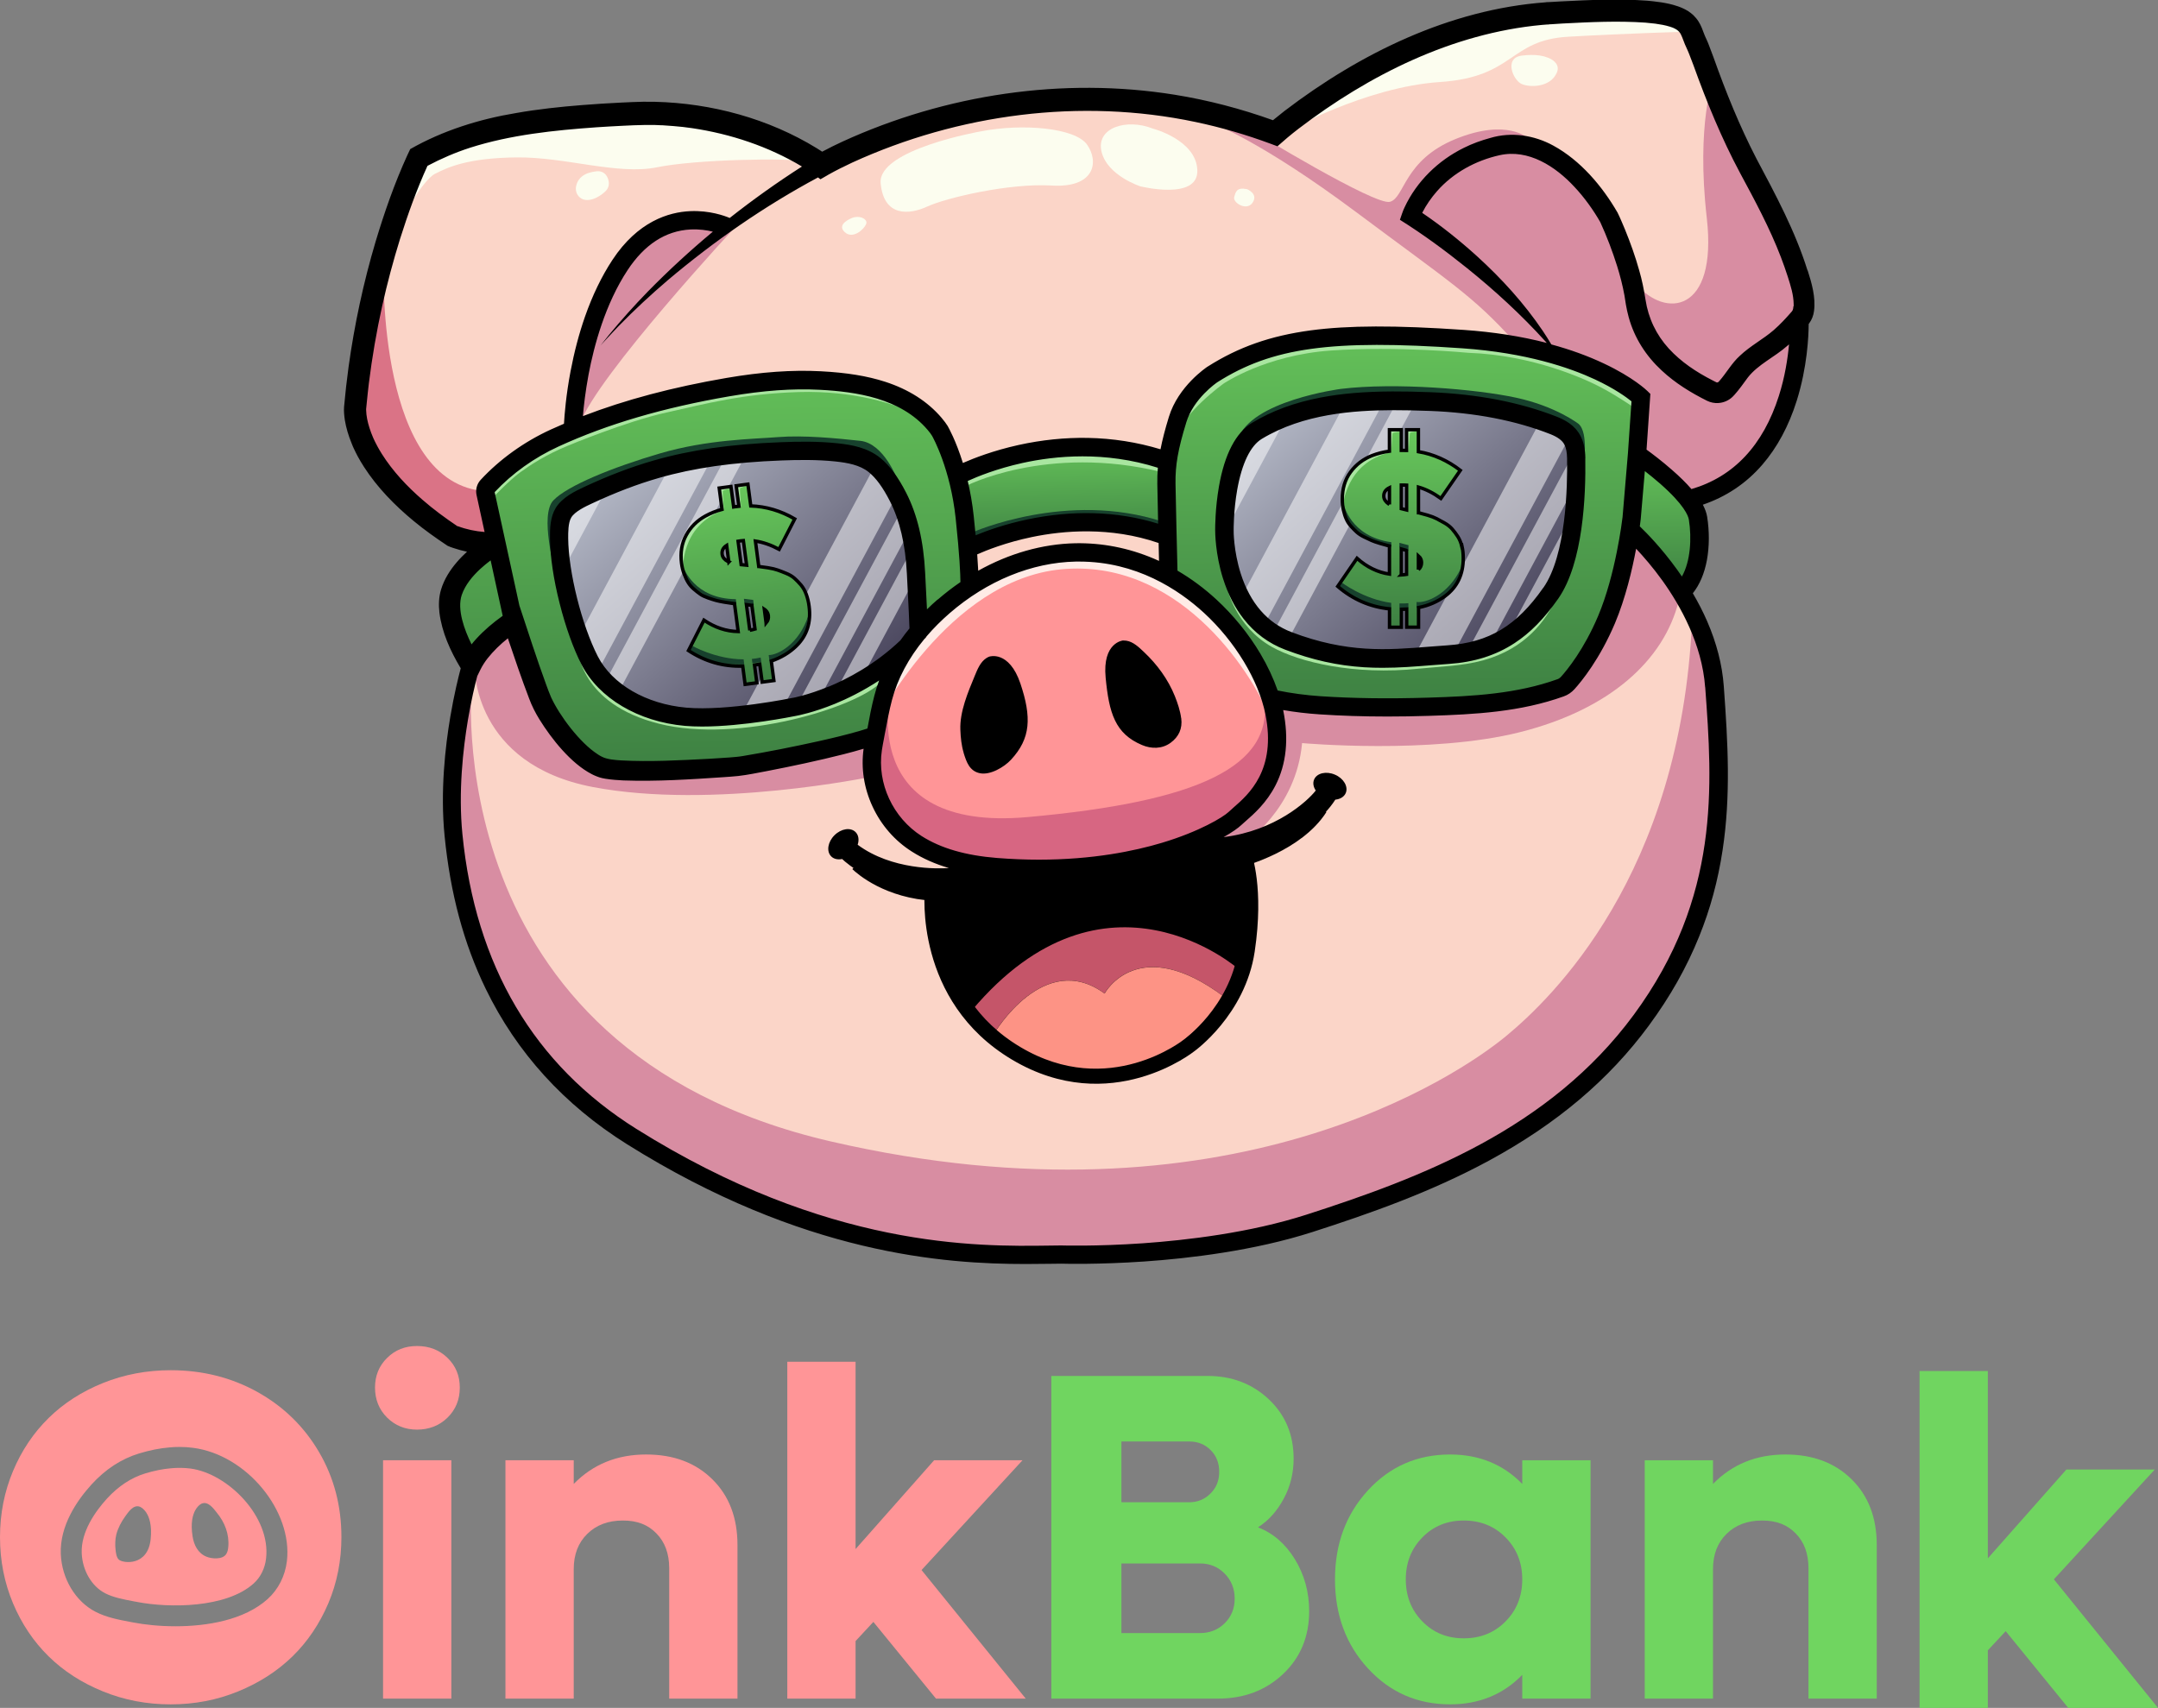 <?xml version="1.0" encoding="UTF-8"?>
<svg id="Capa_2" data-name="Capa 2" xmlns="http://www.w3.org/2000/svg" xmlns:xlink="http://www.w3.org/1999/xlink" viewBox="0 0 316.67 250.66">
  <rect x="0" y="0" width="316.67" height="250.66" fill="#808080" stroke="none"/>
  <defs>
    <style>
      .cls-1 {
        fill: #70d560;
      }

      .cls-2 {
        fill: url(#Degradado_sin_nombre_11-7);
      }

      .cls-3 {
        fill: url(#Degradado_sin_nombre_11-5);
      }

      .cls-4 {
        fill: url(#Degradado_sin_nombre_11-4);
      }

      .cls-5 {
        fill: #ff9597;
      }

      .cls-6 {
        fill: #a9e6a0;
      }

      .cls-7 {
        fill: #fff;
        opacity: .5;
      }

      .cls-8 {
        fill: url(#Degradado_sin_nombre_11);
      }

      .cls-9 {
        fill: url(#Degradado_sin_nombre_5-2);
      }

      .cls-10 {
        fill: url(#Degradado_sin_nombre_11-3);
      }

      .cls-11 {
        stroke-width: 2px;
      }

      .cls-11, .cls-12, .cls-13 {
        fill: none;
      }

      .cls-11, .cls-13 {
        stroke: #000;
        stroke-miterlimit: 10;
      }

      .cls-14 {
        fill: url(#Degradado_sin_nombre_11-6);
      }

      .cls-15 {
        fill: #fcfdef;
      }

      .cls-16 {
        fill: url(#Degradado_sin_nombre_5);
      }

      .cls-17 {
        fill: #c55569;
      }

      .cls-18 {
        fill: #d76682;
      }

      .cls-19 {
        fill: #da7386;
      }

      .cls-20 {
        fill: #fbd5c8;
      }

      .cls-21 {
        fill: #17412d;
      }

      .cls-22 {
        fill: #fd9385;
      }

      .cls-23 {
        fill: #ffebe6;
      }

      .cls-24 {
        fill: url(#Degradado_sin_nombre_11-2);
      }

      .cls-13 {
        stroke-width: .5px;
      }

      .cls-25 {
        fill: #d88da2;
      }
    </style>
    <linearGradient id="Degradado_sin_nombre_5" data-name="Degradado sin nombre 5" x1="184.81" y1="51.92" x2="230.06" y2="102.87" gradientUnits="userSpaceOnUse">
      <stop offset="0" stop-color="#c4cad6"/>
      <stop offset="1" stop-color="#302a44"/>
    </linearGradient>
    <linearGradient id="Degradado_sin_nombre_5-2" data-name="Degradado sin nombre 5" x1="87.87" y1="60.5" x2="133.18" y2="111.52" xlink:href="#Degradado_sin_nombre_5"/>
    <linearGradient id="Degradado_sin_nombre_11" data-name="Degradado sin nombre 11" x1="244.36" y1="61.04" x2="244.7" y2="92.88" gradientUnits="userSpaceOnUse">
      <stop offset="0" stop-color="#70d560"/>
      <stop offset="1" stop-color="#326d3c"/>
    </linearGradient>
    <linearGradient id="Degradado_sin_nombre_11-2" data-name="Degradado sin nombre 11" x1="205.6" y1="31.26" x2="206.44" y2="120.6" xlink:href="#Degradado_sin_nombre_11"/>
    <linearGradient id="Degradado_sin_nombre_11-3" data-name="Degradado sin nombre 11" x1="133.06" y1="33.76" x2="135.07" y2="130.98" xlink:href="#Degradado_sin_nombre_11"/>
    <linearGradient id="Degradado_sin_nombre_11-4" data-name="Degradado sin nombre 11" x1="103.24" y1="34.38" x2="105.25" y2="131.59" xlink:href="#Degradado_sin_nombre_11"/>
    <linearGradient id="Degradado_sin_nombre_11-5" data-name="Degradado sin nombre 11" x1="156.19" y1="60.43" x2="156.71" y2="85.66" xlink:href="#Degradado_sin_nombre_11"/>
    <linearGradient id="Degradado_sin_nombre_11-6" data-name="Degradado sin nombre 11" x1="205.18" y1="57.6" x2="205.69" y2="100" xlink:href="#Degradado_sin_nombre_11"/>
    <linearGradient id="Degradado_sin_nombre_11-7" data-name="Degradado sin nombre 11" x1="949.78" y1="720.28" x2="950.28" y2="762.69" gradientTransform="translate(-929.63 -524.03) rotate(-7.51)" xlink:href="#Degradado_sin_nombre_11"/>
  </defs>
  <g id="Capa_2-2" data-name="Capa 2">
    <g>
      <g>
        <path class="cls-20" d="m242.99,82.88l-3.56-4.28-.71,2.94-7.37,17.1-2.93,2.6-22.91,3.1-18.4-1.17.5,6.96-3.35,7.12-5.45,5.03-17.93,4.69-13.58.5-7.79-1.25-8.67-6.12-2.89-5.11-.17-6.62-19.69,4.02-7.63.25-10.73.25-5.87-2.77-6.03-10.31-2.63-7.59-6.5,5.81-1.42,3.9-1.17,7.02v14.25l2.85,11.48,4.27,12.4,8.05,10.56,14.67,11.15,21.45,9.89,16.43,4.21,20.2,1.48,22.71-1.48,16.26-4.13,17.51-5.7,18.27-11.06,11.23-11.56,7.63-12.24,3.94-13.24.59-12.15s-.34-12.99-.34-14.25-4.65-11.9-4.65-11.9l-4.15-3.77Z"/>
        <path class="cls-20" d="m158.33,14.66l20,2.01,8.59,3.02,6.7-5.36,15.09-7.54s11.48-4.36,12.4-4.36,15-1.51,15.25-1.34,9.97,1.17,10.22,1.34,6.45,12.07,6.45,12.07l3.02,7.29,4.19,8.55,2.92,7.37,1.77,6.03-.67,4.02.08,2.51-2.05,9.18-3.81,6.29s-4.06,4.27-4.23,4.4-6.03,2.81-6.03,2.81c0,0-7.47-5.82-7.59-5.99s0-8.49,0-8.49l-8.57-5.2-22.79-4.41-14.36.73-13.46,3.18-4.97,3.52-3.35,3.58-1.96,7.15-14.42-1.57-15.82,4.08-5.29-8.83-11.51-4.75-15.7.61-15.36,2.79-9.16,3.3-8.38,5.36-4.13,4.08.84,7.65s-3.91-.61-4.13-.61-9.5-6.33-9.5-6.33l-6.37-9.43.73-10.28,4.53-18.6,3.74-11.4,11.34-3.8,11.28-1.9,14.36-.45,12.4,2.35,10,4.97s13.58-5.95,13.74-5.88,23.98-3.73,23.98-3.73Z"/>
        <path class="cls-20" d="m142.9,80.62c-.26.07.24,4.43.24,4.43l11.27-3.35,16.73,1.55-.26-4.48-13.54-1.93-14.44,3.78Z"/>
        <polygon class="cls-5" points="129.01 106.42 128.62 116.7 134.14 124.11 148.29 127.42 163.97 126.62 176.4 122.89 183.41 118.65 186.99 113.02 187.1 103.16 185.47 100.54 180.37 91.76 175.36 86.61 165.06 81.79 154.33 81.01 140.93 86.5 135.25 92.35 130.67 98.58 129.01 106.42"/>
        <path class="cls-25" d="m69.25,99.73s-5.78,54.28,52.65,67.79c58.43,13.51,92.35-9.89,99.06-15.42,6.7-5.53,25.69-23.68,27.34-61.06l2.18,4.31.93,4.87.73,14.73-.84,9.78-3.28,12.08-6.95,13.34-10.73,10.21-11.34,6.66-19.49,10.84-15.53,4.25-26.13,2.01-24.16-.89-19.67-5.75-12.03-5.31-14.26-9.61-6.67-5.18-7.59-10.5-4.23-9.72-1.97-7.17-1.17-17.05,1.8-9.26,1.36-3.93"/>
        <path class="cls-25" d="m108.03,33.17s-20.4,21.95-22.96,29.07l-.27-5.89,3.41-14.02,3.97-5.14,4.36-3.36s5.36-.88,5.7-1.05,5.8.4,5.8.4Z"/>
        <path class="cls-25" d="m69.65,98s-.21,14.16,17.35,17.51c17.56,3.35,40.91-1.52,40.91-1.52v-6.21l-19.92,5.25s-17.26-.28-17.88-.28-4.4-1.78-4.4-1.78l-6.58-8.94-3.88-10.28-4.3,3.58-1.3,2.67Z"/>
        <path class="cls-25" d="m182.61,123.73s7.58-4.9,8.46-14.67c0,0,18.93,1.69,32-1.61,13.07-3.3,21.09-10.47,23.27-19.26l-3.6-6.62-3.31-2.18-2.6,10.22-7.21,11.23-14.02,2.11-21.27.66-7.74-.13.88,6.96-2.81,6.66-5.11,3.65-2.05,1.47,1.89,1.51h3.23Z"/>
        <path class="cls-25" d="m251.46,11.45s-2.6,6.57-1,20.56c1.59,14-6.12,14.75-10.39,9.64l-2.93-8.3-6.2-8.21-6.66-4.82s-3.06-3.02-10.68.08c-7.63,3.1-7.46,8.63-9.64,9.22-2.18.59-20.14-10.38-20.14-10.38l-5.81-1.12s7.1,2.63,21.01,13.02c13.91,10.39,17.1,12.24,23.24,19.05l11.56,4.12,7.27,4.15-.43,8.49,8.08,6.48,6.87-3.58,6.37-10.67,2.21-8.06.78-7.75-2.83-8.35-5.35-10.14-5.31-13.44Z"/>
        <path class="cls-19" d="m56.3,39.36s-1,31.86,15.09,32.74l1.17,7.65-3.41-.47-6.51-3.4-8.05-7.87-2.68-6.17.71-11.4,3.66-11.09"/>
        <path class="cls-15" d="m188.72,19.36s11.56-6.59,22.57-7.32c11.01-.73,10.11-6.15,18.83-6.65,8.72-.5,17.26-.73,17.26-.73l-4.08-3.13-19.9.7-15.68,5.05-15.65,7.37-3.35,4.69Z"/>
        <path class="cls-15" d="m225.97,8.15c.41.06.82.17,1.22.33.94.38,1.73,1.12,1.26,2.19-.92,2.12-3.8,2.21-5.11,1.68s-2.71-3.88,0-4.19c.87-.1,1.76-.15,2.63-.01Z"/>
        <path class="cls-15" d="m58.96,32.2s2.99-5.73,4.89-6.7,4.83-2.32,11.96-2.4,14.86,2.63,20.61,1.45c5.75-1.17,19.08-1.38,21.75-.88l-7.92-4.19-10.98-1.93-6.58-.92-18.14,1.22-11.56,3.98-2.04,2.11-1.99,8.26Z"/>
        <path class="cls-15" d="m85.47,25.84c-.43.32-.75.76-.91,1.4-.16.63,0,1.24.47,1.69.68.64,1.67.47,2.44.1.5-.24.96-.56,1.36-.94.58-.55.64-1.27.34-1.98s-.91-1.06-1.65-.97c-.76.09-1.48.28-2.03.69Z"/>
        <path class="cls-15" d="m125.06,31.98s-2.42.88-1.1,2.09c1.32,1.21,3.13-.74,3.18-1.36s-1.02-1.14-2.09-.73Z"/>
        <path class="cls-15" d="m182.99,27.76s1.7.67.82,1.98c-.88,1.31-2.93-.01-2.7-.81s.36-1.47,1.87-1.17Z"/>
        <path class="cls-15" d="m169.19,18.88s6.37,1.65,6.51,6.12c.14,4.47-8.35,2.35-8.35,2.35,0,0-4.83-1.54-5.7-5.06-.87-3.52,3.6-4.97,7.54-3.41Z"/>
        <path class="cls-15" d="m143.98,19.27s-15.21,2.64-14.75,7.63,4.23,4.63,6.87,3.4c2.64-1.22,11.9-3.45,18.23-3.07s6.96-3.48,5.2-5.99-9.55-3.14-15.55-1.97Z"/>
        <path class="cls-18" d="m130.7,101.57s-5.13,20.62,20.1,18.35,36.11-7.48,34.71-17.4l1.76,3.57-1.18,9.47-10.05,8.17-19.28,3.69h-14.74l-6.76-3.06-5.45-6.09-1.89-6.58,2.79-10.14Z"/>
        <path class="cls-23" d="m128.62,105.9s10.47-20.81,27.17-22.35c16.7-1.54,27.56,14.13,30.85,22.35l-3.78-10.13-9.33-10.01-9.58-3.77-7.61-.82-5.23,1.52-10.88,4.52-6.1,6.56-4.85,7.38-.67,4.75Z"/>
        <path class="cls-16" d="m231.79,69.18l-.17,1.18-.67,4.64-.97,6.71-5,8.38-3.53,2.65-2.73,2.04-.2.03-3.04.51-2.05.35-4.09.69s-.73,0-1.83.02c-3.27.03-9.79.07-10.13-.02-.32-.09-5.26-1.84-8.14-2.85-1.19-.42-2.03-.72-2.03-.72l-.21-.26-1.17-1.41-3.36-4.07-1.45-1.75s-.83-4.41-1.3-7.15c-.19-1.12-.33-1.96-.33-2.12,0-.56,1.79-8.24,2.12-8.48.34-.24,3.35-5.15,3.35-5.15l4.01-1.35,2.47-.83,5.81-.58,5.86-.59,2.03-.2,1.38-.14,1.38.15,12.14,1.36,6.08,1.6.07.02,3.88,2.79.04.09.8,2,.98,2.48Z"/>
        <path class="cls-7" d="m188.88,61.03l-9.16,17.1c-.19-1.12-.33-1.96-.33-2.12,0-.56,1.79-8.24,2.12-8.48.34-.24,3.35-5.15,3.35-5.15l4.01-1.35Z"/>
        <polygon class="cls-7" points="203.01 59.03 185.83 91.11 182.47 87.03 197.15 59.62 203.01 59.03"/>
        <path class="cls-7" d="m230.01,64.7l-16.59,30.96-4.09.69s-.73,0-1.83.02l18.52-34.57.07.02,3.88,2.79.04.09Z"/>
        <polygon class="cls-7" points="231.79 69.18 231.62 70.36 218.52 94.81 215.47 95.32 230.81 66.71 231.79 69.18"/>
        <path class="cls-7" d="m207.81,58.84l-18.57,34.66c-1.19-.42-2.03-.72-2.03-.72l-.21-.26,18.05-33.69,1.38-.14,1.38.15Z"/>
        <polygon class="cls-7" points="230.95 75 229.97 81.7 224.97 90.08 221.44 92.73 230.95 75"/>
        <polygon class="cls-9" points="135.25 91.76 131.9 95.34 126.2 99.98 122.81 101.14 120.59 101.9 117.19 103.06 114.9 103.85 113.8 104.23 109.02 104.49 100.61 104.95 93.01 103.16 90.95 101.25 89.1 99.54 88.54 99.02 87.96 98.07 85.53 94.08 85.15 92.98 82.85 86.35 82.48 83.93 81.84 79.75 82.4 75.97 86.98 71.82 89.3 71.19 98.09 68.82 98.78 68.63 104.25 67.67 106.37 67.3 109.43 66.76 114.69 65.84 125.31 67.01 128.18 68.72 129.29 69.38 131.35 73.14 132.3 74.87 132.9 75.97 133.32 78.14 133.8 80.62 134.24 82.93 134.43 84.61 135.25 91.76"/>
        <polygon class="cls-7" points="89.3 71.19 82.48 83.93 81.84 79.75 82.4 75.97 86.98 71.82 89.3 71.19"/>
        <polygon class="cls-7" points="104.25 67.67 87.96 98.07 85.53 94.08 85.15 92.98 98.09 68.82 98.78 68.63 104.25 67.67"/>
        <polygon class="cls-7" points="131.35 73.14 114.9 103.85 113.8 104.23 109.02 104.49 128.18 68.72 129.29 69.38 131.35 73.14"/>
        <polygon class="cls-7" points="133.32 78.14 120.59 101.9 117.19 103.06 132.3 74.87 132.9 75.97 133.32 78.14"/>
        <polygon class="cls-7" points="109.43 66.76 90.95 101.25 89.1 99.54 106.37 67.3 109.43 66.76"/>
        <polygon class="cls-7" points="134.43 84.61 126.2 99.98 122.81 101.14 133.8 80.62 134.24 82.93 134.43 84.61"/>
        <polygon class="cls-8" points="240.63 68.01 240.03 77.99 246.97 86.5 248.55 82.51 249.03 75.7 245.07 70.47 240.63 68.01"/>
        <path class="cls-24" d="m235.2,54.44l-16.44-3.79-16.41-1.45-5.19.82s-12.16,1.9-12.54,1.99c-.38.09-8.64,4.16-8.64,4.16l-4.3,6.76-.84,15.1.39,6.62,7.71,4.82,4.75,7.6,2.96,5.75,12.23,1.09,19.34-.92,11.41-2.14,4.97-7.74,3.03-6.61,1.8-9.58,1.16-10.74.48-7.71-5.87-4.02Zm-3.91,18.66l-1.15,7.47-3.32,7.78-3.19,3.41-6.2,3.3-7.21,1.31-9.61.04-10.34-1.57-6.76-4.75-3.46-8.21v-10.05l2.18-6.71,8.04-4.08,9.67-1.62,14.19-.11,11.01,2.5s5.36,1.92,5.36,2.08.78,2.63.78,3.13v6.09Z"/>
        <path class="cls-10" d="m134.45,93.37v.13s-.12.1-.3.26l.3-.39Z"/>
        <path class="cls-4" d="m142.6,84.01l-.59,2.6-5.62,4.28-1.95,2.49.48-4.41-1.61-10.83-2.96-8.56s-3.49-3.07-4.27-2.82c-.78.25-8.97.2-9.47-.01-.5-.21-15.42.92-15.42.92,0,0-11.09,3.3-11.32,3.36-.23.06-7.03,3.21-7.03,3.21l-1.01,4.78,1.01,7.33,3.45,8.99,1.66,3.79,5.45,3.93,2.79.84s3.83,1.68,4.33,1.68,12.07-.86,12.32-.64c.25.22,8.38-1.39,8.72-1.89.34-.49,5.82-4.1,6.34-4.1.46,0,5.03-4.11,6.24-5.2l-3.36,4.31-2.16,10.2-6.98,1.18-15.42,3.57-10.3-.29-7.16-.3-6.3-4.69-3.14-6.6-3.97-9.09-5.42,3.29-.97,2.43-2.88-6.66.42-5.35,6.01-6.35-1.32-7.84,3.02-3.55,9.17-3.82s7.25-2.68,7.5-2.77c.25-.08,9.8-3.45,9.8-3.45l12.24-2.16s7.28-.25,7.79,0c.51.25,11.06,1.71,11.06,1.71l4.48,4.22,3.23,4.1,2.52,10.75.59,7.42Z"/>
        <polygon class="cls-3" points="141.3 69.13 154.8 65.95 171.41 67.72 171.17 78.81 157.35 76.84 141.76 80.92 141.3 69.13"/>
        <path class="cls-6" d="m140.93,70.4l.46,1.13c0-.13,12.23-6.42,29.15-2.23l.29-1.78-8.05-1.58-13.91.76-7.95,3.69Z"/>
        <path class="cls-6" d="m240.03,58.49l-.28,1.31s-2.37-1.65-4.75-2.91c-2.37-1.26-10.05-4.78-19.53-5.11,0,0-10.44-1.01-20.12-.34s-15.8,4.86-15.8,4.86c0,0-6.08,4.32-7.33,8.46l2.56-7.79,7.69-4.46,12.21-3.13h16.8l11.86,1.8,16.35,6.32.34.97Z"/>
        <path class="cls-6" d="m71.62,71.39l.69,1.66s2.46-2.59,4-3.71c1.55-1.12,3.8-2.61,7.08-3.95,0,0,8.42-3.52,14.37-4.84,5.96-1.32,11.12-2.75,19.43-3.01s14.16,2,14.16,2l3.89,1.24-8.58-4.43-13.79.21-11.78,1.33-10.42,3.15-8.25,2.55-10.82,7.79Z"/>
        <path class="cls-6" d="m84.81,95.28s.21,8,11.9,10.94,29.08-2.39,32.58-6.12c3.5-3.73-.16-.51-.16-.51l-2.1.73-6.85,2.09-11.53,2.55-10.56.5-8.55-4.08-4.73-6.09Z"/>
        <path class="cls-6" d="m180.06,86.26s1.2,5.67,6.59,8.69c4.02,2.25,12.07,4.17,21.53,3.19,3.11-.32,6.34-.37,9.48-1.23,12.29-3.41,12.48-16.33,12.48-16.33l-6.78,11.41-9.11,4.08-12.18.89-9.33-1.63-7.32-2.59-5.36-6.48Z"/>
        <path class="cls-21" d="m181.65,64.52c1.79-5.7,15.09-7.44,15.09-7.44,8-.98,19.92.03,25.75,1.29,5.84,1.26,9.15,3.84,9.15,3.84,1.54,1.34.71,6.2.71,6.2l-2.72-4.78s-10.01-2.98-10.18-3.14-10.48-1.01-11.1-1.01-10.48-.2-10.48-.2l-11.98,2.84-4.23,2.39Z"/>
        <path class="cls-21" d="m131.69,70.4s-1.96-5.32-5.44-5.7c-3.48-.38-8.34-.85-12.07-.55s-10.31.34-17.31,2.39c-7,2.05-13.62,4.75-15.67,6.9s.25,10.38.25,10.38l1.42-9.23,9.09-4.36,18.56-3.46s12.65.03,12.95.03,8.2,3.61,8.2,3.61Z"/>
        <path class="cls-21" d="m142.71,78.13s13.88-6.17,27.88-1.57v1.48l-5.56-.69-16.17,1.01-6.15,1.4v-1.62Z"/>
        <path d="m232.64,67.27c-.02-1.32-.24-2.34-.7-3.22-.84-1.64-2.39-2.39-3.47-2.82-5.4-2.12-11.65-3.33-18.56-3.6-2.17-.08-3.93-.12-5.56-.11-4.1.02-7.45.3-10.52.89-3.87.74-7.17,1.96-10.07,3.71-2.39,1.44-4.03,4.57-4.86,9.3-.57,3.25-.56,6.1-.56,6.38,0,.32,0,3.52,1.16,7.19.71,2.25,1.72,4.22,3,5.85,1.62,2.07,3.67,3.59,6.09,4.51,3.97,1.51,7.64,2.33,11.57,2.58.93.06,1.84.08,2.73.08,2.44,0,4.79-.19,7.07-.37.87-.07,1.76-.14,2.65-.2,3.73-.25,6.88-1.25,9.62-3.04,2.33-1.52,4.37-3.6,6.43-6.54,3.67-5.26,4.06-15.17,3.97-20.61Zm-6.17,19.07c-3.89,5.58-7.96,8.02-14.03,8.44-.91.06-1.81.13-2.68.2-6.21.5-12.07.96-20.21-2.13-3.56-1.35-6.07-4.25-7.47-8.6-1.08-3.38-1.06-6.4-1.05-6.43v-.02s0-.02,0-.02c0-.03-.03-2.8.52-5.9.69-3.88,1.94-6.46,3.61-7.47,6.1-3.68,13.47-4.19,19.22-4.21,1.59,0,3.32.03,5.45.11,6.61.25,12.56,1.4,17.68,3.41,1.08.43,1.74.92,2.07,1.55.26.5.38,1.15.4,2.03.07,4.12-.13,14.22-3.49,19.03Zm6.17-19.07c-.02-1.32-.24-2.34-.7-3.22-.84-1.64-2.39-2.39-3.47-2.82-5.4-2.12-11.65-3.33-18.56-3.6-2.17-.08-3.93-.12-5.56-.11-4.1.02-7.45.3-10.52.89-3.87.74-7.17,1.96-10.07,3.71-2.39,1.44-4.03,4.57-4.86,9.3-.57,3.25-.56,6.1-.56,6.38,0,.32,0,3.52,1.16,7.19.71,2.25,1.72,4.22,3,5.85,1.62,2.07,3.67,3.59,6.09,4.51,3.97,1.51,7.64,2.33,11.57,2.58.93.06,1.84.08,2.73.08,2.44,0,4.79-.19,7.07-.37.87-.07,1.76-.14,2.65-.2,3.73-.25,6.88-1.25,9.62-3.04,2.33-1.52,4.37-3.6,6.43-6.54,3.67-5.26,4.06-15.17,3.97-20.61Zm-6.17,19.07c-3.89,5.58-7.96,8.02-14.03,8.44-.91.06-1.81.13-2.68.2-6.21.5-12.07.96-20.21-2.13-3.56-1.35-6.07-4.25-7.47-8.6-1.08-3.38-1.06-6.4-1.05-6.43v-.02s0-.02,0-.02c0-.03-.03-2.8.52-5.9.69-3.88,1.94-6.46,3.61-7.47,6.1-3.68,13.47-4.19,19.22-4.21,1.59,0,3.32.03,5.45.11,6.61.25,12.56,1.4,17.68,3.41,1.08.43,1.74.92,2.07,1.55.26.5.38,1.15.4,2.03.07,4.12-.13,14.22-3.49,19.03Zm-76.74,14.02c-1.66-4.92-4.55-3.93-4.55-3.93-.15.06-.3.13-.43.22-.88.57-1.31,1.66-1.69,2.58-1.01,2.44-2.22,5.28-2.12,7.92.04,1.1.16,2.29.48,3.34.44,1.44.89,2.68,2.36,2.99,1.51.32,3.55-.87,4.58-1.98,2.91-3.14,3.03-6.22,1.38-11.14Zm23.6,5.09c-.14-1.09-.52-2.23-.93-3.25-.99-2.46-2.59-4.63-4.51-6.44-.73-.69-1.56-1.51-2.6-1.67-.16-.02-.32-.03-.49-.03,0,0-3.04.28-2.54,5.45.5,5.17,1.37,8.16,5.31,9.83,1.39.59,2.95.59,4.2-.32,1.21-.88,1.76-2.09,1.57-3.58Zm59.31-38.19c-.02-1.32-.24-2.34-.7-3.22-.84-1.64-2.39-2.39-3.47-2.82-5.4-2.12-11.65-3.33-18.56-3.6-2.17-.08-3.93-.12-5.56-.11-4.1.02-7.45.3-10.52.89-3.87.74-7.17,1.96-10.07,3.71-2.39,1.44-4.03,4.57-4.86,9.3-.57,3.25-.56,6.1-.56,6.38,0,.32,0,3.52,1.16,7.19.71,2.25,1.72,4.22,3,5.85,1.62,2.07,3.67,3.59,6.09,4.51,3.97,1.51,7.64,2.33,11.57,2.58.93.06,1.84.08,2.73.08,2.44,0,4.79-.19,7.07-.37.87-.07,1.76-.14,2.65-.2,3.73-.25,6.88-1.25,9.62-3.04,2.33-1.52,4.37-3.6,6.43-6.54,3.67-5.26,4.06-15.17,3.97-20.61Zm-6.17,19.07c-3.89,5.58-7.96,8.02-14.03,8.44-.91.06-1.81.13-2.68.2-6.21.5-12.07.96-20.21-2.13-3.56-1.35-6.07-4.25-7.47-8.6-1.08-3.38-1.06-6.4-1.05-6.43v-.02s0-.02,0-.02c0-.03-.03-2.8.52-5.9.69-3.88,1.94-6.46,3.61-7.47,6.1-3.68,13.47-4.19,19.22-4.21,1.59,0,3.32.03,5.45.11,6.61.25,12.56,1.4,17.68,3.41,1.08.43,1.74.92,2.07,1.55.26.5.38,1.15.4,2.03.07,4.12-.13,14.22-3.49,19.03Zm6.17-19.07c-.02-1.32-.24-2.34-.7-3.22-.84-1.64-2.39-2.39-3.47-2.82-5.4-2.12-11.65-3.33-18.56-3.6-2.17-.08-3.93-.12-5.56-.11-4.1.02-7.45.3-10.52.89-3.87.74-7.17,1.96-10.07,3.71-2.39,1.44-4.03,4.57-4.86,9.3-.57,3.25-.56,6.1-.56,6.38,0,.32,0,3.52,1.16,7.19.71,2.25,1.72,4.22,3,5.85,1.62,2.07,3.67,3.59,6.09,4.51,3.97,1.51,7.64,2.33,11.57,2.58.93.06,1.84.08,2.73.08,2.44,0,4.79-.19,7.07-.37.87-.07,1.76-.14,2.65-.2,3.73-.25,6.88-1.25,9.62-3.04,2.33-1.52,4.37-3.6,6.43-6.54,3.67-5.26,4.06-15.17,3.97-20.61Zm-6.17,19.07c-3.89,5.58-7.96,8.02-14.03,8.44-.91.06-1.81.13-2.68.2-6.21.5-12.07.96-20.21-2.13-3.56-1.35-6.07-4.25-7.47-8.6-1.08-3.38-1.06-6.4-1.05-6.43v-.02s0-.02,0-.02c0-.03-.03-2.8.52-5.9.69-3.88,1.94-6.46,3.61-7.47,6.1-3.68,13.47-4.19,19.22-4.21,1.59,0,3.32.03,5.45.11,6.61.25,12.56,1.4,17.68,3.41,1.08.43,1.74.92,2.07,1.55.26.5.38,1.15.4,2.03.07,4.12-.13,14.22-3.49,19.03Zm-53.14,19.11c-.14-1.09-.52-2.23-.93-3.25-.99-2.46-2.59-4.63-4.51-6.44-.73-.69-1.56-1.51-2.6-1.67-.16-.02-.32-.03-.49-.03,0,0-3.04.28-2.54,5.45.5,5.17,1.37,8.16,5.31,9.83,1.39.59,2.95.59,4.2-.32,1.21-.88,1.76-2.09,1.57-3.58Zm-23.6-5.09c-1.66-4.92-4.55-3.93-4.55-3.93-.15.06-.3.13-.43.22-.88.57-1.31,1.66-1.69,2.58-1.01,2.44-2.22,5.28-2.12,7.92.04,1.1.16,2.29.48,3.34.44,1.44.89,2.68,2.36,2.99,1.51.32,3.55-.87,4.58-1.98,2.91-3.14,3.03-6.22,1.38-11.14Zm0,0c-1.66-4.92-4.55-3.93-4.55-3.93-.15.06-.3.13-.43.22-.88.57-1.31,1.66-1.69,2.58-1.01,2.44-2.22,5.28-2.12,7.92.04,1.1.16,2.29.48,3.34.44,1.44.89,2.68,2.36,2.99,1.51.32,3.55-.87,4.58-1.98,2.91-3.14,3.03-6.22,1.38-11.14Zm23.6,5.09c-.14-1.09-.52-2.23-.93-3.25-.99-2.46-2.59-4.63-4.51-6.44-.73-.69-1.56-1.51-2.6-1.67-.16-.02-.32-.03-.49-.03,0,0-3.04.28-2.54,5.45.5,5.17,1.37,8.16,5.31,9.83,1.39.59,2.95.59,4.2-.32,1.21-.88,1.76-2.09,1.57-3.58Zm59.31-38.19c-.02-1.32-.24-2.34-.7-3.22-.84-1.64-2.39-2.39-3.47-2.82-5.4-2.12-11.65-3.33-18.56-3.6-2.17-.08-3.93-.12-5.56-.11-4.1.02-7.45.3-10.52.89-3.87.74-7.17,1.96-10.07,3.71-2.39,1.44-4.03,4.57-4.86,9.3-.57,3.25-.56,6.1-.56,6.38,0,.32,0,3.52,1.16,7.19.71,2.25,1.72,4.22,3,5.85,1.62,2.07,3.67,3.59,6.09,4.51,3.97,1.51,7.64,2.33,11.57,2.58.93.06,1.84.08,2.73.08,2.44,0,4.79-.19,7.07-.37.87-.07,1.76-.14,2.65-.2,3.73-.25,6.88-1.25,9.62-3.04,2.33-1.52,4.37-3.6,6.43-6.54,3.67-5.26,4.06-15.17,3.97-20.61Zm-6.17,19.07c-3.89,5.58-7.96,8.02-14.03,8.44-.91.06-1.81.13-2.68.2-6.21.5-12.07.96-20.21-2.13-3.56-1.35-6.07-4.25-7.47-8.6-1.08-3.38-1.06-6.4-1.05-6.43v-.02s0-.02,0-.02c0-.03-.03-2.8.52-5.9.69-3.88,1.94-6.46,3.61-7.47,6.1-3.68,13.47-4.19,19.22-4.21,1.59,0,3.32.03,5.45.11,6.61.25,12.56,1.4,17.68,3.41,1.08.43,1.74.92,2.07,1.55.26.5.38,1.15.4,2.03.07,4.12-.13,14.22-3.49,19.03Zm6.17-19.07c-.02-1.32-.24-2.34-.7-3.22-.84-1.64-2.39-2.39-3.47-2.82-5.4-2.12-11.65-3.33-18.56-3.6-2.17-.08-3.93-.12-5.56-.11-4.1.02-7.45.3-10.52.89-3.87.74-7.17,1.96-10.07,3.71-2.39,1.44-4.03,4.57-4.86,9.3-.57,3.25-.56,6.1-.56,6.38,0,.32,0,3.52,1.16,7.19.71,2.25,1.72,4.22,3,5.85,1.62,2.07,3.67,3.59,6.09,4.51,3.97,1.51,7.64,2.33,11.57,2.58.93.06,1.84.08,2.73.08,2.44,0,4.79-.19,7.07-.37.87-.07,1.76-.14,2.65-.2,3.73-.25,6.88-1.25,9.62-3.04,2.33-1.52,4.37-3.6,6.43-6.54,3.67-5.26,4.06-15.17,3.97-20.61Zm-6.17,19.07c-3.89,5.58-7.96,8.02-14.03,8.44-.91.06-1.81.13-2.68.2-6.21.5-12.07.96-20.21-2.13-3.56-1.35-6.07-4.25-7.47-8.6-1.08-3.38-1.06-6.4-1.05-6.43v-.02s0-.02,0-.02c0-.03-.03-2.8.52-5.9.69-3.88,1.94-6.46,3.61-7.47,6.1-3.68,13.47-4.19,19.22-4.21,1.59,0,3.32.03,5.45.11,6.61.25,12.56,1.4,17.68,3.41,1.08.43,1.74.92,2.07,1.55.26.5.38,1.15.4,2.03.07,4.12-.13,14.22-3.49,19.03Zm-53.14,19.11c-.14-1.09-.52-2.23-.93-3.25-.99-2.46-2.59-4.63-4.51-6.44-.73-.69-1.56-1.51-2.6-1.67-.16-.02-.32-.03-.49-.03,0,0-3.04.28-2.54,5.45.5,5.17,1.37,8.16,5.31,9.83,1.39.59,2.95.59,4.2-.32,1.21-.88,1.76-2.09,1.57-3.58Zm-23.6-5.09c-1.66-4.92-4.55-3.93-4.55-3.93-.15.06-.3.13-.43.22-.88.57-1.31,1.66-1.69,2.58-1.01,2.44-2.22,5.28-2.12,7.92.04,1.1.16,2.29.48,3.34.44,1.44.89,2.68,2.36,2.99,1.51.32,3.55-.87,4.58-1.98,2.91-3.14,3.03-6.22,1.38-11.14Zm0,0c-1.66-4.92-4.55-3.93-4.55-3.93-.15.06-.3.13-.43.22-.88.57-1.31,1.66-1.69,2.58-1.01,2.44-2.22,5.28-2.12,7.92.04,1.1.16,2.29.48,3.34.44,1.44.89,2.68,2.36,2.99,1.51.32,3.55-.87,4.58-1.98,2.91-3.14,3.03-6.22,1.38-11.14Zm23.6,5.09c-.14-1.09-.52-2.23-.93-3.25-.99-2.46-2.59-4.63-4.51-6.44-.73-.69-1.56-1.51-2.6-1.67-.16-.02-.32-.03-.49-.03,0,0-3.04.28-2.54,5.45.5,5.17,1.37,8.16,5.31,9.83,1.39.59,2.95.59,4.2-.32,1.21-.88,1.76-2.09,1.57-3.58Zm59.31-38.19c-.02-1.32-.24-2.34-.7-3.22-.84-1.64-2.39-2.39-3.47-2.82-5.4-2.12-11.65-3.33-18.56-3.6-2.17-.08-3.93-.12-5.56-.11-4.1.02-7.45.3-10.52.89-3.87.74-7.17,1.96-10.07,3.71-2.39,1.44-4.03,4.57-4.86,9.3-.57,3.25-.56,6.1-.56,6.38,0,.32,0,3.52,1.16,7.19.71,2.25,1.72,4.22,3,5.85,1.62,2.07,3.67,3.59,6.09,4.51,3.97,1.51,7.64,2.33,11.57,2.58.93.06,1.84.08,2.73.08,2.44,0,4.79-.19,7.07-.37.87-.07,1.76-.14,2.65-.2,3.73-.25,6.88-1.25,9.62-3.04,2.33-1.52,4.37-3.6,6.43-6.54,3.67-5.26,4.06-15.17,3.97-20.61Zm-6.17,19.07c-3.89,5.58-7.96,8.02-14.03,8.44-.91.06-1.81.13-2.68.2-6.21.5-12.07.96-20.21-2.13-3.56-1.35-6.07-4.25-7.47-8.6-1.08-3.38-1.06-6.4-1.05-6.43v-.02s0-.02,0-.02c0-.03-.03-2.8.52-5.9.69-3.88,1.94-6.46,3.61-7.47,6.1-3.68,13.47-4.19,19.22-4.21,1.59,0,3.32.03,5.45.11,6.61.25,12.56,1.4,17.68,3.41,1.08.43,1.74.92,2.07,1.55.26.5.38,1.15.4,2.03.07,4.12-.13,14.22-3.49,19.03Zm6.17-19.07c-.02-1.32-.24-2.34-.7-3.22-.84-1.64-2.39-2.39-3.47-2.82-5.4-2.12-11.65-3.33-18.56-3.6-2.17-.08-3.93-.12-5.56-.11-4.1.02-7.45.3-10.52.89-3.87.74-7.17,1.96-10.07,3.71-2.39,1.44-4.03,4.57-4.86,9.3-.57,3.25-.56,6.1-.56,6.38,0,.32,0,3.52,1.16,7.19.71,2.25,1.72,4.22,3,5.85,1.62,2.07,3.67,3.59,6.09,4.51,3.97,1.51,7.64,2.33,11.57,2.58.93.06,1.84.08,2.73.08,2.44,0,4.79-.19,7.07-.37.87-.07,1.76-.14,2.65-.2,3.73-.25,6.88-1.25,9.62-3.04,2.33-1.52,4.37-3.6,6.43-6.54,3.67-5.26,4.06-15.17,3.97-20.61Zm-6.17,19.07c-3.89,5.58-7.96,8.02-14.03,8.44-.91.06-1.81.13-2.68.2-6.21.5-12.07.96-20.21-2.13-3.56-1.35-6.07-4.25-7.47-8.6-1.08-3.38-1.06-6.4-1.05-6.43v-.02s0-.02,0-.02c0-.03-.03-2.8.52-5.9.69-3.88,1.94-6.46,3.61-7.47,6.1-3.68,13.47-4.19,19.22-4.21,1.59,0,3.32.03,5.45.11,6.61.25,12.56,1.4,17.68,3.41,1.08.43,1.74.92,2.07,1.55.26.5.38,1.15.4,2.03.07,4.12-.13,14.22-3.49,19.03Zm-53.14,19.11c-.14-1.09-.52-2.23-.93-3.25-.99-2.46-2.59-4.63-4.51-6.44-.73-.69-1.56-1.51-2.6-1.67-.16-.02-.32-.03-.49-.03,0,0-3.04.28-2.54,5.45.5,5.17,1.37,8.16,5.31,9.83,1.39.59,2.95.59,4.2-.32,1.21-.88,1.76-2.09,1.57-3.58Zm-23.6-5.09c-1.66-4.92-4.55-3.93-4.55-3.93-.15.06-.3.13-.43.22-.88.57-1.31,1.66-1.69,2.58-1.01,2.44-2.22,5.28-2.12,7.92.04,1.1.16,2.29.48,3.34.44,1.44.89,2.68,2.36,2.99,1.51.32,3.55-.87,4.58-1.98,2.91-3.14,3.03-6.22,1.38-11.14Zm0,0c-1.66-4.92-4.55-3.93-4.55-3.93-.15.06-.3.13-.43.22-.88.57-1.31,1.66-1.69,2.58-1.01,2.44-2.22,5.28-2.12,7.92.04,1.1.16,2.29.48,3.34.44,1.44.89,2.68,2.36,2.99,1.51.32,3.55-.87,4.58-1.98,2.91-3.14,3.03-6.22,1.38-11.14Zm23.6,5.09c-.14-1.09-.52-2.23-.93-3.25-.99-2.46-2.59-4.63-4.51-6.44-.73-.69-1.56-1.51-2.6-1.67-.16-.02-.32-.03-.49-.03,0,0-3.04.28-2.54,5.45.5,5.17,1.37,8.16,5.31,9.83,1.39.59,2.95.59,4.2-.32,1.21-.88,1.76-2.09,1.57-3.58Zm59.31-38.19c-.02-1.32-.24-2.34-.7-3.22-.84-1.64-2.39-2.39-3.47-2.82-5.4-2.12-11.65-3.33-18.56-3.6-2.17-.08-3.93-.12-5.56-.11-4.1.02-7.45.3-10.52.89-3.87.74-7.17,1.96-10.07,3.71-2.39,1.44-4.03,4.57-4.86,9.3-.57,3.25-.56,6.1-.56,6.38,0,.32,0,3.52,1.16,7.19.71,2.25,1.72,4.22,3,5.85,1.62,2.07,3.67,3.59,6.09,4.51,3.97,1.51,7.64,2.33,11.57,2.58.93.06,1.84.08,2.73.08,2.44,0,4.79-.19,7.07-.37.87-.07,1.76-.14,2.65-.2,3.73-.25,6.88-1.25,9.62-3.04,2.33-1.52,4.37-3.6,6.43-6.54,3.67-5.26,4.06-15.17,3.97-20.61Zm-6.17,19.07c-3.89,5.58-7.96,8.02-14.03,8.44-.91.06-1.81.13-2.68.2-6.21.5-12.07.96-20.21-2.13-3.56-1.35-6.07-4.25-7.47-8.6-1.08-3.38-1.06-6.4-1.05-6.43v-.02s0-.02,0-.02c0-.03-.03-2.8.52-5.9.69-3.88,1.94-6.46,3.61-7.47,6.1-3.68,13.47-4.19,19.22-4.21,1.59,0,3.32.03,5.45.11,6.61.25,12.56,1.4,17.68,3.41,1.08.43,1.74.92,2.07,1.55.26.5.38,1.15.4,2.03.07,4.12-.13,14.22-3.49,19.03Zm6.17-19.07c-.02-1.32-.24-2.34-.7-3.22-.84-1.64-2.39-2.39-3.47-2.82-5.4-2.12-11.65-3.33-18.56-3.6-2.17-.08-3.93-.12-5.56-.11-4.1.02-7.45.3-10.52.89-3.87.74-7.17,1.96-10.07,3.71-2.39,1.44-4.03,4.57-4.86,9.3-.57,3.25-.56,6.1-.56,6.38,0,.32,0,3.52,1.16,7.19.71,2.25,1.72,4.22,3,5.85,1.62,2.07,3.67,3.59,6.09,4.51,3.97,1.51,7.64,2.33,11.57,2.58.93.06,1.84.08,2.73.08,2.44,0,4.79-.19,7.07-.37.87-.07,1.76-.14,2.65-.2,3.73-.25,6.88-1.25,9.62-3.04,2.33-1.52,4.37-3.6,6.43-6.54,3.67-5.26,4.06-15.17,3.97-20.61Zm-6.17,19.07c-3.89,5.58-7.96,8.02-14.03,8.44-.91.06-1.81.13-2.68.2-6.21.5-12.07.96-20.21-2.13-3.56-1.35-6.07-4.25-7.47-8.6-1.08-3.38-1.06-6.4-1.05-6.43v-.02s0-.02,0-.02c0-.03-.03-2.8.52-5.9.69-3.88,1.94-6.46,3.61-7.47,6.1-3.68,13.47-4.19,19.22-4.21,1.59,0,3.32.03,5.45.11,6.61.25,12.56,1.4,17.68,3.41,1.08.43,1.74.92,2.07,1.55.26.5.38,1.15.4,2.03.07,4.12-.13,14.22-3.49,19.03Zm-53.14,19.11c-.14-1.09-.52-2.23-.93-3.25-.99-2.46-2.59-4.63-4.51-6.44-.73-.69-1.56-1.51-2.6-1.67-.16-.02-.32-.03-.49-.03,0,0-3.04.28-2.54,5.45.5,5.17,1.37,8.16,5.31,9.83,1.39.59,2.95.59,4.2-.32,1.21-.88,1.76-2.09,1.57-3.58Zm-28.15-9.02c-.15.06-.3.13-.43.22-.88.57-1.31,1.66-1.69,2.58-1.01,2.44-2.22,5.28-2.12,7.92.04,1.1.16,2.29.48,3.34.44,1.44.89,2.68,2.36,2.99,1.51.32,3.55-.87,4.58-1.98,2.91-3.14,3.03-6.22,1.38-11.14-1.66-4.92-4.55-3.93-4.55-3.93Zm120.06-56.7c-1.8-5.77-4.68-11.11-7.5-16.42-2.47-4.77-4.47-9.73-6.27-14.79-.22-.58-.47-1.28-.7-1.86l-.15-.38c-.05-.12-.11-.26-.17-.39l-.18-.39-.06-.14-.03-.07s-.02-.05-.03-.07l-.06-.15c-.25-.65-.44-1.24-.83-1.86-.22-.35-.49-.67-.78-.95-.02-.02-.04-.03-.05-.05l-.11-.09c-.07-.06-.15-.12-.22-.18l-.22-.16-.11-.08s-.08-.05-.11-.07l-.23-.13-.11-.06s-.08-.04-.11-.06c-.15-.07-.3-.14-.45-.21l-.44-.17s-.07-.03-.11-.04l-.11-.03-.22-.07-.22-.07c-.07-.02-.14-.04-.21-.06l-.43-.11c-.14-.03-.28-.06-.42-.09l-.21-.04c-.07-.01-.14-.03-.21-.04l-.41-.07c-.39-.06-.84-.12-1.23-.16l-.81-.08c-4.21-.31-8.42-.11-12.6.1l-1.56.09-.39.02h-.2s-.19.03-.2.03c-14.05,1.04-27.2,7.49-38.27,15.93-.57.45-1.15.91-1.71,1.37-4.68-1.68-9.52-2.95-14.43-3.74-16.44-2.64-33.6-.04-48.72,6.87-1.01.47-2.02.96-3,1.49-.26-.18-.53-.35-.8-.51-7.09-4.35-15.41-6.6-23.7-6.81-.55-.01-1.19,0-1.74-.01-1.01.02-2.18.07-3.19.12-1.84.09-3.97.22-5.81.37-3.19.25-6.55.61-9.69,1.17-5.38.89-10.75,2.57-15.52,5.29-.12.25-.34.71-.45.95-1.86,4.08-3.34,8.33-4.63,12.62-1.79,6.02-3.11,12.19-3.97,18.4-.26,1.92-.49,3.92-.66,5.85-.05.65.02,1.29.11,1.93.19,1.17.54,2.32.99,3.41l.1.25.1.25.11.24c.15.35.42.85.59,1.19.3.54.6,1.06.94,1.58,1.96,3.03,4.5,5.62,7.27,7.91,1.58,1.31,3.29,2.52,4.99,3.65l.13.05.08.03.06.03.12.05c.15.06.31.11.46.16.65.22,1.32.4,1.99.54-.52.48-1.02.98-1.48,1.52-1.02,1.18-1.88,2.54-2.33,4.04-.33,1.08-.37,2.28-.24,3.37.37,2.94,1.61,5.63,3.1,8.13,0,0,.02.03.03.05-.34,1.27-.97,3.8-1.53,7.11-.74,4.36-1.49,10.94-.84,17.49.84,8.46,2.81,15.8,6.04,22.45,4.54,9.35,11.51,17.02,20.73,22.8,25.86,16.21,46.7,17.58,58.5,17.58,1.31,0,2.51-.02,3.59-.03.58,0,1.12-.02,1.63-.02.46.01,5.35.15,12.2-.32,6.52-.45,16.09-1.57,24.65-4.32,8.42-2.71,17.39-5.86,25.93-10.49,9.94-5.39,17.61-11.88,23.46-19.83,3.13-4.25,5.54-8.53,7.37-13.06,1.64-4.05,2.76-8.2,3.44-12.68,1.21-7.97.79-15.63.17-24.09-.23-3.11-1.05-6.3-2.44-9.5-.6-1.37-1.3-2.74-2.1-4.1,1-1.25,1.71-2.92,2.07-4.89.36-1.96.37-4.22.03-6.34-.09-.55-.3-1.14-.63-1.77,3.43-1.17,6.36-3.13,8.72-5.86,2.18-2.52,3.88-5.67,5.05-9.38,1.55-4.93,1.75-9.47,1.76-11.28.04-.05.07-.09.1-.14.36-.49.61-1.14.68-1.75.28-2.02-.35-4.16-.93-5.98Zm-198.07,37.57c-1.78-1.2-3.55-2.49-5.16-3.9-2.27-1.96-4.38-4.21-5.98-6.75-.11-.18-.24-.41-.35-.58l-.22-.39-.11-.2c-.07-.14-.23-.46-.31-.6l-.19-.4-.09-.2c-.19-.45-.4-.97-.54-1.44-.27-.85-.47-1.73-.49-2.63,0-.03,0-.06,0-.08,0-.02,0-.05,0-.06l.09-.9c.08-.89.21-1.99.31-2.88.48-3.83,1.13-7.64,1.97-11.41.73-3.28,1.61-6.58,2.61-9.79,1.15-3.63,2.44-7.24,4.02-10.71,2.02-1.07,4.11-1.97,6.28-2.67,5.94-1.89,12.31-2.55,18.53-2.99,1.2-.07,2.58-.17,3.81-.22,1.06-.05,2.23-.11,3.29-.12h.46s.46,0,.46,0h.23s.12,0,.12,0h.12s.93.04.93.04c.15,0,.31,0,.46.02.86.05,1.92.14,2.77.23l.46.06.46.06c.15.02.31.04.46.06,5.65.84,11.21,2.69,16.11,5.63-3.65,2.34-7.19,4.86-10.6,7.55-.73-.31-2.96-1.13-5.8-1-3.15.14-7.69,1.5-11.42,7.17-1.57,2.39-2.92,5.18-4.02,8.32-.87,2.49-1.58,5.19-2.12,8.04-.66,3.49-.88,6.31-.96,7.67-.65.28-1.29.56-1.93.85-3.93,1.8-7.49,4.36-10.29,7.38-.56.6-.78,1.43-.61,2.23l1.18,5.43c-1.35-.11-2.68-.38-3.94-.86Zm102.66-6.26c.02,1.1.07,3.43.12,5.86-3.01-.93-6.18-1.45-9.46-1.54-3.16-.09-6.43.22-9.7.91-3.34.7-5.99,1.66-7.62,2.33-.08-.84-.17-1.77-.28-2.79-.2-1.91-.52-3.64-.88-5.18,1.38-.63,4.23-1.8,8.03-2.64,4.81-1.06,12.07-1.77,19.87.7-.07.79-.09,1.56-.08,2.35Zm.19,8.7c.02.96.04,1.86.06,2.62-.26-.12-.53-.24-.8-.35-3.69-1.56-7.55-2.31-11.48-2.24-4.84.1-9.73,1.5-14.25,4.03-.03-.64-.08-1.44-.15-2.4,1.33-.59,4.22-1.75,8.02-2.54,4.61-.96,11.5-1.56,18.59.87Zm-12.16,2.72c.17,0,.35,0,.52,0,8.33,0,14.53,4.07,18.29,7.52,4.56,4.19,8.01,9.89,9.02,14.87,1.65,8.19-2.46,11.78-4.67,13.7-.28.24-.51.45-.72.65-.8.76-4.24,2.87-9.81,4.54-4.01,1.2-10.12,2.47-18.04,2.47-1.94,0-4-.08-6.15-.25-4.62-.37-8.23-1.42-11.05-3.21-4.22-2.69-6.57-7.75-5.84-12.6.08-.55.19-1.1.3-1.68.03-.15.06-.29.08-.44.04-.19.07-.38.11-.57.29-1.55.59-3.15.99-4.67.81-3.11,2.43-6.15,4.75-8.96.14-.11.25-.24.34-.41,1-1.17,2.13-2.3,3.37-3.38,5.49-4.76,12.06-7.45,18.5-7.58Zm16.22-20.43c1.08-3.52,4.44-5.81,4.57-5.9,8.02-5.09,16.76-6.3,35.95-4.97,9.37.65,15.74,2.84,19.44,4.56,2.87,1.34,4.62,2.61,5.37,3.22l-.52,7.62h0l-.79,9.37c-.05.42-1.01,8.43-3.59,14.53-2.07,4.89-4.51,7.88-5.47,8.94-.13.14-.3.26-.48.32-5.97,2.15-12.37,2.51-18.95,2.71-5.86.18-11.04.11-15.83-.21-2.13-.14-4.34-.44-6.29-.84-.62-1.78-1.47-3.6-2.53-5.39-1.72-2.9-3.96-5.66-6.48-7.98-1.78-1.64-3.69-3.05-5.69-4.22-.06-2.5-.26-10.45-.29-12.78-.04-2.69.37-5.04,1.58-8.97Zm-52.52,38.79c-3.03,1.25-5.19,1.64-5.21,1.64h-.04c-.1.03-9.6,1.97-15.59,1.44-5.91-.53-10.89-3.42-13-7.54-2.35-4.59-4.3-12.37-4.34-17.33,0-.79-.02-2.26.45-3.04.54-.89,2.09-1.62,3.02-2.05,3.45-1.61,6.66-2.84,9.83-3.75,5.17-1.49,10.89-2.3,18.01-2.57,2.39-.09,5.2-.14,7.93.15,1.75.19,3.56.51,4.86,1.56,1.07.86,2.08,2.25,3.1,4.24,1.46,2.87,2.28,6.35,2.5,10.66.27,5.25.36,7.27.38,8.04-.47.57-.91,1.16-1.33,1.75-3.75,3.58-7.82,5.68-10.57,6.82Zm16.04-12.8c-.54.47-1.07.95-1.57,1.45-.07-1.39-.16-3.19-.27-5.39-.24-4.69-1.15-8.53-2.79-11.73-1.19-2.33-2.43-4.01-3.8-5.11-1.85-1.49-4.1-1.91-6.26-2.14-2.9-.31-5.83-.26-8.32-.16-7.34.28-13.26,1.13-18.65,2.68-3.3.95-6.65,2.22-10.22,3.89-1.28.6-3.22,1.51-4.18,3.1-.79,1.31-.85,2.98-.83,4.44.02,2.64.52,6.04,1.42,9.56.87,3.45,2.01,6.63,3.21,8.97,2.53,4.94,8.34,8.38,15.15,8.99.81.07,1.67.1,2.55.1,6.02,0,13.26-1.46,13.8-1.57.27-.05,2.53-.48,5.67-1.76,1.78-.73,4.07-1.84,6.5-3.43-.27.73-.51,1.47-.7,2.22-.42,1.61-.73,3.24-1.02,4.83-.43.14-.89.28-1.19.37-1.96.56-3.98,1.05-5.97,1.49-3.69.82-7.41,1.56-11.13,2.18-.64.11-1.29.16-1.95.21-.99.06-2.12.15-3.1.2-4.27.22-8.56.46-12.81.23-.45-.03-1-.07-1.44-.14l-.22-.04-.11-.02c-.17-.04-.39-.08-.55-.14l-.09-.03-.09-.03s-.06-.03-.09-.04l-.18-.08-.18-.09-.09-.05-.09-.05-.18-.11-.18-.12c-2.53-1.64-5.49-5.54-6.77-8.3-.25-.59-.5-1.23-.72-1.85-1.4-3.82-2.66-7.76-3.94-11.63l-3.63-16.65c2.56-2.74,5.8-5.06,9.38-6.7,7.17-3.29,15.38-5.7,25.09-7.37,4.93-.85,9.27-1.16,13.25-.95,5.27.28,11.84,1.2,15.82,5.89.29.34.5.62.66.89.12.22,2.68,4.82,3.45,12.09.58,5.43.69,8.21.7,9.35-1.14.78-2.26,1.64-3.33,2.57Zm-69.84-.66c.52-1.5,1.57-2.75,2.72-3.82.48-.44.99-.86,1.52-1.26l1.77,8.14c-1.41,1-2.73,2.12-3.9,3.4-.23.26-.46.52-.67.79-1.06-2.15-2.15-5.11-1.44-7.25Zm182.47,13.55c1.06,14.41,2.25,30.75-10.47,48.05-12.35,16.79-31.28,23.95-48.05,29.35-8.29,2.67-17.61,3.75-23.98,4.2-6.93.48-11.94.32-11.99.32h-.03s-.03,0-.03,0c-.52,0-1.08.01-1.67.02-10.57.15-32.56.46-60.63-17.13-15.03-9.42-23.61-23.97-25.52-43.24-.62-6.24.1-12.55.8-16.74.48-2.86,1.03-5.16,1.38-6.48.25-.51.46-.94.46-.94.28-.57.63-1.11,1.03-1.63.87-1.1,1.89-2.09,3-2.97,1,2.97,2.01,5.94,3.13,8.87.39,1.05.91,2.08,1.5,3.03,1.78,2.87,4.62,6.46,7.67,8.03l.28.14.3.13c.05.02.1.04.15.06l.16.06.16.06c.05.02.11.04.16.05l.33.09c.11.02.21.04.31.06l.15.03.15.02c.77.13,1.74.19,2.5.23,4.93.17,9.81-.15,14.71-.48.82-.07,1.23-.07,2.13-.17,1.41-.16,2.82-.46,4.21-.72,3.77-.73,7.53-1.53,11.25-2.47.96-.24,1.97-.52,2.95-.81-.4,2.86.06,5.8,1.32,8.5,1.27,2.73,3.26,5.01,5.76,6.59,1.6,1.02,3.4,1.82,5.44,2.42-1.59.11-8.38.3-13.39-3.42.23-.71.14-1.41-.31-1.86-.73-.73-2.11-.52-3.1.47-.99.99-1.2,2.37-.47,3.1.39.39.98.51,1.6.38.71.68,4.81,4.29,12.13,4.67,0,0-1.65,16.19,12.82,24.79,14.47,8.6,26.71-1.23,26.71-1.23,0,0,7.49-5.31,8.88-14.64,1.4-9.33-.45-14.3-.45-14.3,0,0,8.64-2.28,12.28-8,.71-.07,1.29-.41,1.53-.97.4-.94-.31-2.16-1.59-2.7-1.28-.55-2.65-.23-3.05.71-.22.51-.11,1.1.24,1.62-1.2,1.55-5.91,5.89-13.52,6.84,1.31-.74,2.16-1.36,2.58-1.76.17-.16.38-.35.64-.57,1.22-1.07,3.07-2.68,4.4-5.28,1.59-3.11,1.97-6.81,1.13-10.97,0-.02,0-.05-.01-.07,1.71.3,3.51.51,5.31.63,3.13.21,6.43.32,9.96.32,1.96,0,4-.03,6.13-.1,6.8-.21,13.44-.58,19.78-2.86.6-.21,1.13-.58,1.56-1.05,1.05-1.16,3.72-4.42,5.95-9.69,1.54-3.66,2.53-7.86,3.1-10.93,1.05,1.12,2.46,2.73,3.88,4.71,2.59,3.62,5.79,9.27,6.25,15.63Zm-9.6-23.61c.09-.63.13-1.02.14-1.09v-.02s.6-7.01.6-7.01c.67.52,1.45,1.15,2.24,1.84,3.55,3.12,4.13,4.73,4.22,5.28.44,2.75.24,6.13-1.02,8.35-.22-.33-.45-.66-.69-.99-2.29-3.18-4.49-5.41-5.48-6.36Zm20.41-19.16c-2.31,7.26-6.62,11.86-12.83,13.68-.76-.88-1.71-1.82-2.86-2.82-1.49-1.31-2.94-2.4-3.73-2.97l.56-8.18-.44-.43c-.08-.08-2.06-2-6.4-4.04-2.33-1.1-4.91-2.04-7.69-2.79-.4-.67-.81-1.33-1.25-1.98-2.74-4.05-6.05-7.69-9.67-10.98-2.53-2.29-5.2-4.43-8.03-6.35.58-1.15,1.33-2.22,2.18-3.19,2.38-2.7,5.67-4.49,9.17-5.27,4.24-.95,8.22,1.65,11,4.66,1.44,1.53,2.78,3.4,3.78,5.16.96,2.09,1.78,4.25,2.47,6.44.44,1.41.82,2.88,1.08,4.33.06.35.16.99.21,1.33.11.62.24,1.24.41,1.85.83,3.04,2.54,5.7,4.85,7.83,1.98,1.85,4.3,3.27,6.67,4.45.5.24,1.07.36,1.63.32.77-.04,1.53-.37,2.08-.9.09-.08.19-.2.28-.29.74-.82,1.34-1.71,1.97-2.55,1.49-1.92,3.92-2.99,5.78-4.64.09-.08.18-.16.27-.23-.19,2.06-.6,4.78-1.5,7.59Zm2.12-13.12v.14c-.02.15-.05.29-.1.41-.04.07-.1.17-.16.23-.82.94-1.68,1.87-2.61,2.68-1.54,1.34-3.44,2.31-4.98,3.78-1.17,1.05-1.99,2.55-3.01,3.7l-.11.12s0,0,0,0c0,0-.02.02-.03.03-.08.06-.2.08-.29.04,0,0-.02,0-.02-.01,0,0-.02-.01-.03-.02l-.17-.08-.33-.17c-2.41-1.23-4.62-2.7-6.43-4.67-1.84-2.01-3.01-4.47-3.42-7.17-.23-1.45-.52-2.93-.93-4.32-.57-2.04-1.29-4.05-2.09-6.01-.35-.82-.68-1.64-1.08-2.45-2.25-3.89-5.44-7.66-9.43-9.84-2.8-1.54-6.17-2.05-9.26-1.12-1.33.36-2.63.83-3.87,1.45-3.75,1.84-6.92,4.92-8.69,8.72l-.09.2-.09.2-.08.21-.04.11-.02.06-.03.07-.34.99c3.42,2.14,6.67,4.54,9.81,7.06,4.09,3.29,7.97,6.85,11.5,10.74.08.09.16.18.24.27-3.74-.97-7.84-1.61-12.18-1.91-10.01-.69-16.94-.67-22.47.07-5.92.8-10.58,2.44-15.12,5.32h-.01c-.17.12-4.29,2.86-5.67,7.37-.56,1.82-.96,3.36-1.23,4.76-3.43-1.04-7-1.6-10.66-1.67-3.35-.06-6.77.29-10.17,1.04-3.7.82-6.55,1.93-8.17,2.64-1.03-3.32-2.13-5.24-2.2-5.36v-.02c-.25-.39-.54-.79-.93-1.25-2.04-2.39-4.82-4.17-8.28-5.29-2.63-.85-5.63-1.34-9.44-1.54-4.19-.22-8.72.1-13.85.98-7.9,1.36-14.84,3.2-21.06,5.6.12-1.47.37-3.62.83-6.1.8-4.24,2.44-10.34,5.73-15.33,2.47-3.75,5.56-5.76,9.2-5.96,1.3-.07,2.46.11,3.31.32-3.33,2.77-6.51,5.7-9.54,8.79-1.96,2.01-3.92,4.2-5.71,6.37-.28.35-.94,1.17-1.23,1.54l.89-.97c.48-.53,1.31-1.39,1.8-1.91,2.26-2.32,4.72-4.6,7.18-6.7,6.81-5.75,14.18-10.87,22.04-15.08.17.13.36.27.36.27l.99-.57.2-.12c1.13-.63,2.29-1.21,3.47-1.76,15.61-7.14,33.52-9.51,50.36-5.96,3.77.79,7.49,1.88,11.1,3.22l.94.35c.97-.87,2.04-1.77,3.07-2.56,10.35-7.91,22.6-14.03,35.7-15.25l.75-.06h.19s.19-.03.19-.03l.38-.02,1.54-.1c4.04-.21,8.14-.41,12.17-.13.4.03,1.07.1,1.45.15.73.1,1.47.23,2.17.45.12.04.3.11.43.15.43.19.71.36.94.64.18.21.29.47.41.76.13.32.27.71.4,1.03.14.31.3.65.43.96l.14.34.07.17c.19.49.43,1.09.61,1.59,1.94,5.4,4.13,10.75,6.84,15.82,2.17,4.03,4.36,8.09,6,12.37.36.94.69,1.88,1,2.84.45,1.41.85,2.67.87,4.06,0,.1,0,.2,0,.3Zm-83.67,39.98c.71,2.25,1.72,4.22,3,5.85,1.62,2.07,3.67,3.59,6.09,4.51,3.97,1.51,7.64,2.33,11.57,2.58.93.06,1.84.08,2.73.08,2.44,0,4.79-.19,7.07-.37.87-.07,1.76-.14,2.65-.2,3.73-.25,6.88-1.25,9.62-3.04,2.33-1.52,4.37-3.6,6.43-6.54,3.67-5.26,4.06-15.17,3.97-20.61-.02-1.32-.24-2.34-.7-3.22-.84-1.64-2.39-2.39-3.47-2.82-5.4-2.12-11.65-3.33-18.56-3.6-2.17-.08-3.93-.12-5.56-.11-4.1.02-7.45.3-10.52.89-3.87.74-7.17,1.96-10.07,3.71-2.39,1.44-4.03,4.57-4.86,9.3-.57,3.25-.56,6.1-.56,6.38,0,.32,0,3.52,1.16,7.19Zm2.04-13.11c.69-3.88,1.94-6.46,3.61-7.47,6.1-3.68,13.47-4.19,19.22-4.21,1.59,0,3.32.03,5.45.11,6.61.25,12.56,1.4,17.68,3.41,1.08.43,1.74.92,2.07,1.55.26.5.38,1.15.4,2.03.07,4.12-.13,14.22-3.49,19.03-3.89,5.58-7.96,8.02-14.03,8.44-.91.06-1.81.13-2.68.2-6.21.5-12.07.96-20.21-2.13-3.56-1.35-6.07-4.25-7.47-8.6-1.08-3.38-1.06-6.4-1.05-6.43v-.02s0-.02,0-.02c0-.03-.03-2.8.52-5.9Zm-13.97,37.47c1.39.59,2.95.59,4.2-.32,1.21-.88,1.76-2.09,1.57-3.58-.14-1.09-.52-2.23-.93-3.25-.99-2.46-2.59-4.63-4.51-6.44-.73-.69-1.56-1.51-2.6-1.67-.16-.02-.32-.03-.49-.03,0,0-3.04.28-2.54,5.45.5,5.17,1.37,8.16,5.31,9.83Zm-26.16,1.15c.44,1.44.89,2.68,2.36,2.99,1.51.32,3.55-.87,4.58-1.98,2.91-3.14,3.03-6.22,1.38-11.14-1.66-4.92-4.55-3.93-4.55-3.93-.15.06-.3.13-.43.22-.88.57-1.31,1.66-1.69,2.58-1.01,2.44-2.22,5.28-2.12,7.92.04,1.1.16,2.29.48,3.34Zm8.32-10.14c-1.66-4.92-4.55-3.93-4.55-3.93-.15.06-.3.13-.43.22-.88.57-1.31,1.66-1.69,2.58-1.01,2.44-2.22,5.28-2.12,7.92.04,1.1.16,2.29.48,3.34.44,1.44.89,2.68,2.36,2.99,1.51.32,3.55-.87,4.58-1.98,2.91-3.14,3.03-6.22,1.38-11.14Zm23.6,5.09c-.14-1.09-.52-2.23-.93-3.25-.99-2.46-2.59-4.63-4.51-6.44-.73-.69-1.56-1.51-2.6-1.67-.16-.02-.32-.03-.49-.03,0,0-3.04.28-2.54,5.45.5,5.17,1.37,8.16,5.31,9.83,1.39.59,2.95.59,4.2-.32,1.21-.88,1.76-2.09,1.57-3.58Zm59.31-38.19c-.02-1.32-.24-2.34-.7-3.22-.84-1.64-2.39-2.39-3.47-2.82-5.4-2.12-11.65-3.33-18.56-3.6-2.17-.08-3.93-.12-5.56-.11-4.1.02-7.45.3-10.52.89-3.87.74-7.17,1.96-10.07,3.71-2.39,1.44-4.03,4.57-4.86,9.3-.57,3.25-.56,6.1-.56,6.38,0,.32,0,3.52,1.16,7.19.71,2.25,1.72,4.22,3,5.85,1.62,2.07,3.67,3.59,6.09,4.51,3.97,1.51,7.64,2.33,11.57,2.58.93.06,1.84.08,2.73.08,2.44,0,4.79-.19,7.07-.37.87-.07,1.76-.14,2.65-.2,3.73-.25,6.88-1.25,9.62-3.04,2.33-1.52,4.37-3.6,6.43-6.54,3.67-5.26,4.06-15.17,3.97-20.61Zm-6.17,19.07c-3.89,5.58-7.96,8.02-14.03,8.44-.91.06-1.81.13-2.68.2-6.21.5-12.07.96-20.21-2.13-3.56-1.35-6.07-4.25-7.47-8.6-1.08-3.38-1.06-6.4-1.05-6.43v-.02s0-.02,0-.02c0-.03-.03-2.8.52-5.9.69-3.88,1.94-6.46,3.61-7.47,6.1-3.68,13.47-4.19,19.22-4.21,1.59,0,3.32.03,5.45.11,6.61.25,12.56,1.4,17.68,3.41,1.08.43,1.74.92,2.07,1.55.26.5.38,1.15.4,2.03.07,4.12-.13,14.22-3.49,19.03Zm6.17-19.07c-.02-1.32-.24-2.34-.7-3.22-.84-1.64-2.39-2.39-3.47-2.82-5.4-2.12-11.65-3.33-18.56-3.6-2.17-.08-3.93-.12-5.56-.11-4.1.02-7.45.3-10.52.89-3.87.74-7.17,1.96-10.07,3.71-2.39,1.44-4.03,4.57-4.86,9.3-.57,3.25-.56,6.1-.56,6.38,0,.32,0,3.52,1.16,7.19.71,2.25,1.72,4.22,3,5.85,1.62,2.07,3.67,3.59,6.09,4.51,3.97,1.51,7.64,2.33,11.57,2.58.93.06,1.84.08,2.73.08,2.44,0,4.79-.19,7.07-.37.87-.07,1.76-.14,2.65-.2,3.73-.25,6.88-1.25,9.62-3.04,2.33-1.52,4.37-3.6,6.43-6.54,3.67-5.26,4.06-15.17,3.97-20.61Zm-6.17,19.07c-3.89,5.58-7.96,8.02-14.03,8.44-.91.06-1.81.13-2.68.2-6.21.5-12.07.96-20.21-2.13-3.56-1.35-6.07-4.25-7.47-8.6-1.08-3.38-1.06-6.4-1.05-6.43v-.02s0-.02,0-.02c0-.03-.03-2.8.52-5.9.69-3.88,1.94-6.46,3.61-7.47,6.1-3.68,13.47-4.19,19.22-4.21,1.59,0,3.32.03,5.45.11,6.61.25,12.56,1.4,17.68,3.41,1.08.43,1.74.92,2.07,1.55.26.5.38,1.15.4,2.03.07,4.12-.13,14.22-3.49,19.03Zm-53.14,19.11c-.14-1.09-.52-2.23-.93-3.25-.99-2.46-2.59-4.63-4.51-6.44-.73-.69-1.56-1.51-2.6-1.67-.16-.02-.32-.03-.49-.03,0,0-3.04.28-2.54,5.45.5,5.17,1.37,8.16,5.31,9.83,1.39.59,2.95.59,4.2-.32,1.21-.88,1.76-2.09,1.57-3.58Zm-23.6-5.09c-1.66-4.92-4.55-3.93-4.55-3.93-.15.06-.3.13-.43.22-.88.57-1.31,1.66-1.69,2.58-1.01,2.44-2.22,5.28-2.12,7.92.04,1.1.16,2.29.48,3.34.44,1.44.89,2.68,2.36,2.99,1.51.32,3.55-.87,4.58-1.98,2.91-3.14,3.03-6.22,1.38-11.14Zm0,0c-1.66-4.92-4.55-3.93-4.55-3.93-.15.06-.3.13-.43.22-.88.57-1.31,1.66-1.69,2.58-1.01,2.44-2.22,5.28-2.12,7.92.04,1.1.16,2.29.48,3.34.44,1.44.89,2.68,2.36,2.99,1.51.32,3.55-.87,4.58-1.98,2.91-3.14,3.03-6.22,1.38-11.14Zm23.6,5.09c-.14-1.09-.52-2.23-.93-3.25-.99-2.46-2.59-4.63-4.51-6.44-.73-.69-1.56-1.51-2.6-1.67-.16-.02-.32-.03-.49-.03,0,0-3.04.28-2.54,5.45.5,5.17,1.37,8.16,5.31,9.83,1.39.59,2.95.59,4.2-.32,1.21-.88,1.76-2.09,1.57-3.58Zm59.31-38.19c-.02-1.32-.24-2.34-.7-3.22-.84-1.64-2.39-2.39-3.47-2.82-5.4-2.12-11.65-3.33-18.56-3.6-2.17-.08-3.93-.12-5.56-.11-4.1.02-7.45.3-10.52.89-3.87.74-7.17,1.96-10.07,3.71-2.39,1.44-4.03,4.57-4.86,9.3-.57,3.25-.56,6.1-.56,6.38,0,.32,0,3.52,1.16,7.19.71,2.25,1.72,4.22,3,5.85,1.62,2.07,3.67,3.59,6.09,4.51,3.97,1.51,7.64,2.33,11.57,2.58.93.06,1.84.08,2.73.08,2.44,0,4.79-.19,7.07-.37.87-.07,1.76-.14,2.65-.2,3.73-.25,6.88-1.25,9.62-3.04,2.33-1.52,4.37-3.6,6.43-6.54,3.67-5.26,4.06-15.17,3.97-20.61Zm-6.17,19.07c-3.89,5.58-7.96,8.02-14.03,8.44-.91.06-1.81.13-2.68.2-6.21.5-12.07.96-20.21-2.13-3.56-1.35-6.07-4.25-7.47-8.6-1.08-3.38-1.06-6.4-1.05-6.43v-.02s0-.02,0-.02c0-.03-.03-2.8.52-5.9.69-3.88,1.94-6.46,3.61-7.47,6.1-3.68,13.47-4.19,19.22-4.21,1.59,0,3.32.03,5.45.11,6.61.25,12.56,1.4,17.68,3.41,1.08.43,1.74.92,2.07,1.55.26.5.38,1.15.4,2.03.07,4.12-.13,14.22-3.49,19.03Zm6.17-19.07c-.02-1.32-.24-2.34-.7-3.22-.84-1.64-2.39-2.39-3.47-2.82-5.4-2.12-11.65-3.33-18.56-3.6-2.17-.08-3.93-.12-5.56-.11-4.1.02-7.45.3-10.52.89-3.87.74-7.17,1.96-10.07,3.71-2.39,1.44-4.03,4.57-4.86,9.3-.57,3.25-.56,6.1-.56,6.38,0,.32,0,3.52,1.16,7.19.71,2.25,1.72,4.22,3,5.85,1.62,2.07,3.67,3.59,6.09,4.51,3.97,1.51,7.64,2.33,11.57,2.58.93.06,1.84.08,2.73.08,2.44,0,4.79-.19,7.07-.37.87-.07,1.76-.14,2.65-.2,3.73-.25,6.88-1.25,9.62-3.04,2.33-1.52,4.37-3.6,6.43-6.54,3.67-5.26,4.06-15.17,3.97-20.61Zm-6.17,19.07c-3.89,5.58-7.96,8.02-14.03,8.44-.91.06-1.81.13-2.68.2-6.21.5-12.07.96-20.21-2.13-3.56-1.35-6.07-4.25-7.47-8.6-1.08-3.38-1.06-6.4-1.05-6.43v-.02s0-.02,0-.02c0-.03-.03-2.8.52-5.9.69-3.88,1.94-6.46,3.61-7.47,6.1-3.68,13.47-4.19,19.22-4.21,1.59,0,3.32.03,5.45.11,6.61.25,12.56,1.4,17.68,3.41,1.08.43,1.74.92,2.07,1.55.26.5.38,1.15.4,2.03.07,4.12-.13,14.22-3.49,19.03Zm-53.14,19.11c-.14-1.09-.52-2.23-.93-3.25-.99-2.46-2.59-4.63-4.51-6.44-.73-.69-1.56-1.51-2.6-1.67-.16-.02-.32-.03-.49-.03,0,0-3.04.28-2.54,5.45.5,5.17,1.37,8.16,5.31,9.83,1.39.59,2.95.59,4.2-.32,1.21-.88,1.76-2.09,1.57-3.58Zm-23.6-5.09c-1.66-4.92-4.55-3.93-4.55-3.93-.15.06-.3.13-.43.22-.88.57-1.31,1.66-1.69,2.58-1.01,2.44-2.22,5.28-2.12,7.92.04,1.1.16,2.29.48,3.34.44,1.44.89,2.68,2.36,2.99,1.51.32,3.55-.87,4.58-1.98,2.91-3.14,3.03-6.22,1.38-11.14Zm0,0c-1.66-4.92-4.55-3.93-4.55-3.93-.15.06-.3.13-.43.22-.88.57-1.31,1.66-1.69,2.58-1.01,2.44-2.22,5.28-2.12,7.92.04,1.1.16,2.29.48,3.34.44,1.44.89,2.68,2.36,2.99,1.51.32,3.55-.87,4.58-1.98,2.91-3.14,3.03-6.22,1.38-11.14Zm23.6,5.09c-.14-1.09-.52-2.23-.93-3.25-.99-2.46-2.59-4.63-4.51-6.44-.73-.69-1.56-1.51-2.6-1.67-.16-.02-.32-.03-.49-.03,0,0-3.04.28-2.54,5.45.5,5.17,1.37,8.16,5.31,9.83,1.39.59,2.95.59,4.2-.32,1.21-.88,1.76-2.09,1.57-3.58Zm59.31-38.19c-.02-1.32-.24-2.34-.7-3.22-.84-1.64-2.39-2.39-3.47-2.82-5.4-2.12-11.65-3.33-18.56-3.6-2.17-.08-3.93-.12-5.56-.11-4.1.02-7.45.3-10.52.89-3.87.74-7.17,1.96-10.07,3.71-2.39,1.44-4.03,4.57-4.86,9.3-.57,3.25-.56,6.1-.56,6.38,0,.32,0,3.52,1.16,7.19.71,2.25,1.72,4.22,3,5.85,1.62,2.07,3.67,3.59,6.09,4.51,3.97,1.51,7.64,2.33,11.57,2.58.93.06,1.84.08,2.73.08,2.44,0,4.79-.19,7.07-.37.87-.07,1.76-.14,2.65-.2,3.73-.25,6.88-1.25,9.62-3.04,2.33-1.52,4.37-3.6,6.43-6.54,3.67-5.26,4.06-15.17,3.97-20.61Zm-6.17,19.07c-3.89,5.58-7.96,8.02-14.03,8.44-.91.06-1.81.13-2.68.2-6.21.5-12.07.96-20.21-2.13-3.56-1.35-6.07-4.25-7.47-8.6-1.08-3.38-1.06-6.4-1.05-6.43v-.02s0-.02,0-.02c0-.03-.03-2.8.52-5.9.69-3.88,1.94-6.46,3.61-7.47,6.1-3.68,13.47-4.19,19.22-4.21,1.59,0,3.32.03,5.45.11,6.61.25,12.56,1.4,17.68,3.41,1.08.43,1.74.92,2.07,1.55.26.5.38,1.15.4,2.03.07,4.12-.13,14.22-3.49,19.03Zm6.17-19.07c-.02-1.32-.24-2.34-.7-3.22-.84-1.64-2.39-2.39-3.47-2.82-5.4-2.12-11.65-3.33-18.56-3.6-2.17-.08-3.93-.12-5.56-.11-4.1.02-7.45.3-10.52.89-3.87.74-7.17,1.96-10.07,3.71-2.39,1.44-4.03,4.57-4.86,9.3-.57,3.25-.56,6.1-.56,6.38,0,.32,0,3.52,1.16,7.19.71,2.25,1.72,4.22,3,5.85,1.62,2.07,3.67,3.59,6.09,4.51,3.97,1.51,7.64,2.33,11.57,2.58.93.06,1.84.08,2.73.08,2.44,0,4.79-.19,7.07-.37.87-.07,1.76-.14,2.65-.2,3.73-.25,6.88-1.25,9.62-3.04,2.33-1.52,4.37-3.6,6.43-6.54,3.67-5.26,4.06-15.17,3.97-20.61Zm-6.17,19.07c-3.89,5.58-7.96,8.02-14.03,8.44-.91.06-1.81.13-2.68.2-6.21.5-12.07.96-20.21-2.13-3.56-1.35-6.07-4.25-7.47-8.6-1.08-3.38-1.06-6.4-1.05-6.43v-.02s0-.02,0-.02c0-.03-.03-2.8.52-5.9.69-3.88,1.94-6.46,3.61-7.47,6.1-3.68,13.47-4.19,19.22-4.21,1.59,0,3.32.03,5.45.11,6.61.25,12.56,1.4,17.68,3.41,1.08.43,1.74.92,2.07,1.55.26.5.38,1.15.4,2.03.07,4.12-.13,14.22-3.49,19.03Zm-53.14,19.11c-.14-1.09-.52-2.23-.93-3.25-.99-2.46-2.59-4.63-4.51-6.44-.73-.69-1.56-1.51-2.6-1.67-.16-.02-.32-.03-.49-.03,0,0-3.04.28-2.54,5.45.5,5.17,1.37,8.16,5.31,9.83,1.39.59,2.95.59,4.2-.32,1.21-.88,1.76-2.09,1.57-3.58Zm-23.6-5.09c-1.66-4.92-4.55-3.93-4.55-3.93-.15.06-.3.13-.43.22-.88.57-1.31,1.66-1.69,2.58-1.01,2.44-2.22,5.28-2.12,7.92.04,1.1.16,2.29.48,3.34.44,1.44.89,2.68,2.36,2.99,1.51.32,3.55-.87,4.58-1.98,2.91-3.14,3.03-6.22,1.38-11.14Zm82.91-33.1c-.02-1.32-.24-2.34-.7-3.22-.84-1.64-2.39-2.39-3.47-2.82-5.4-2.12-11.65-3.33-18.56-3.6-2.17-.08-3.93-.12-5.56-.11-4.1.02-7.45.3-10.52.89-3.87.74-7.17,1.96-10.07,3.71-2.39,1.44-4.03,4.57-4.86,9.3-.57,3.25-.56,6.1-.56,6.38,0,.32,0,3.52,1.16,7.19.71,2.25,1.72,4.22,3,5.85,1.62,2.07,3.67,3.59,6.09,4.51,3.97,1.51,7.64,2.33,11.57,2.58.93.06,1.84.08,2.73.08,2.44,0,4.79-.19,7.07-.37.87-.07,1.76-.14,2.65-.2,3.73-.25,6.88-1.25,9.62-3.04,2.33-1.52,4.37-3.6,6.43-6.54,3.67-5.26,4.06-15.17,3.97-20.61Zm-6.17,19.07c-3.89,5.58-7.96,8.02-14.03,8.44-.91.06-1.81.13-2.68.2-6.21.5-12.07.96-20.21-2.13-3.56-1.35-6.07-4.25-7.47-8.6-1.08-3.38-1.06-6.4-1.05-6.43v-.02s0-.02,0-.02c0-.03-.03-2.8.52-5.9.69-3.88,1.94-6.46,3.61-7.47,6.1-3.68,13.47-4.19,19.22-4.21,1.59,0,3.32.03,5.45.11,6.61.25,12.56,1.4,17.68,3.41,1.08.43,1.74.92,2.07,1.55.26.5.38,1.15.4,2.03.07,4.12-.13,14.22-3.49,19.03Zm6.17-19.07c-.02-1.32-.24-2.34-.7-3.22-.84-1.64-2.39-2.39-3.47-2.82-5.4-2.12-11.65-3.33-18.56-3.6-2.17-.08-3.93-.12-5.56-.11-4.1.02-7.45.3-10.52.89-3.87.74-7.17,1.96-10.07,3.71-2.39,1.44-4.03,4.57-4.86,9.3-.57,3.25-.56,6.1-.56,6.38,0,.32,0,3.52,1.16,7.19.71,2.25,1.72,4.22,3,5.85,1.62,2.07,3.67,3.59,6.09,4.51,3.97,1.51,7.64,2.33,11.57,2.58.93.06,1.84.08,2.73.08,2.44,0,4.79-.19,7.07-.37.87-.07,1.76-.14,2.65-.2,3.73-.25,6.88-1.25,9.62-3.04,2.33-1.52,4.37-3.6,6.43-6.54,3.67-5.26,4.06-15.17,3.97-20.61Zm-6.17,19.07c-3.89,5.58-7.96,8.02-14.03,8.44-.91.06-1.81.13-2.68.2-6.21.5-12.07.96-20.21-2.13-3.56-1.35-6.07-4.25-7.47-8.6-1.08-3.38-1.06-6.4-1.05-6.43v-.02s0-.02,0-.02c0-.03-.03-2.8.52-5.9.69-3.88,1.94-6.46,3.61-7.47,6.1-3.68,13.47-4.19,19.22-4.21,1.59,0,3.32.03,5.45.11,6.61.25,12.56,1.4,17.68,3.41,1.08.43,1.74.92,2.07,1.55.26.5.38,1.15.4,2.03.07,4.12-.13,14.22-3.49,19.03Z"/>
        <path class="cls-17" d="m181.76,142.25l-2.12,4.06c-12.7-9.55-17.56-.5-17.56-.5-8.88-6.54-16.19,5.85-16.19,5.85l-3.28-3.37c19.61-23.3,39.15-6.05,39.15-6.05Z"/>
        <path class="cls-22" d="m179.64,146.32c-15,20.87-33.74,5.35-33.74,5.35,0,0,7.3-12.39,16.19-5.85,0,0,4.86-9.05,17.56.5Z"/>
        <path class="cls-11" d="m125.76,126.83c.67.64,4.52,4.04,11.41,4.39,0,0-1.55,15.22,12.05,23.31,13.6,8.09,25.11-1.16,25.11-1.16,0,0,7.04-4.99,8.35-13.76,1.31-8.77-.42-13.45-.42-13.45,0,0,8.12-2.15,11.54-7.52"/>
        <g>
          <path class="cls-14" d="m214.51,80.19c-.12-.54-.32-1.02-.58-1.43-.27-.41-.54-.78-.83-1.11-.29-.33-.65-.62-1.1-.88-.45-.26-.85-.47-1.19-.65-.35-.18-.79-.35-1.34-.51-.55-.16-.99-.28-1.31-.36,0,0,0,0-.01,0v-3.76c1.09.31,2.19.87,3.29,1.66l2.85-4.12c-1.88-1.45-3.93-2.37-6.15-2.74v-3.22h-1.74v3.04c-.2,0-.39-.01-.59-.01-.06,0-.12,0-.18,0v-3.03h-1.74v3.15c-.91.12-1.75.34-2.53.64-1.31.51-2.37,1.32-3.18,2.42-.81,1.1-1.21,2.43-1.21,3.98,0,.57.06,1.1.17,1.6.11.5.25.94.42,1.31.16.38.4.74.7,1.08.31.34.59.63.86.87s.61.46,1.05.68.8.39,1.1.52c.3.13.7.27,1.2.42.5.15.89.26,1.17.33.07.02.16.04.25.06v4.13c-1.73-.26-3.32-1.03-4.76-2.32l-2.83,4.12c2.22,1.91,4.75,3.01,7.6,3.3v2.7h1.74v-2.63c.26,0,.52-.01.78-.03v2.65h1.74v-2.88c1.51-.3,2.82-.88,3.94-1.72,1.75-1.32,2.62-3.16,2.62-5.52,0-.64-.06-1.23-.18-1.77Zm-10.62-6.17c-.05-.03-.1-.06-.14-.08-.19-.13-.35-.29-.49-.49-.14-.2-.2-.42-.2-.66,0-.54.28-.94.83-1.21,0,0,0,0,0,0v2.45Zm1.74-2.83c.13,0,.25,0,.39,0s.26,0,.39.01v3.64c-.31-.08-.57-.14-.78-.19v-3.46Zm0,13.18v-3.8c.29.08.53.14.72.2.02,0,.04.01.05.02v3.51c-.24.04-.5.06-.78.08Zm2.51-.77v-2.02c.08.07.15.14.21.22.17.23.25.49.25.79,0,.4-.15.74-.46,1.01Z"/>
          <path class="cls-6" d="m197.05,74.4s.34-6.51,6.99-8h-1.25l-2.49.97-2.23,2.07-.78,1.6-.46,2.36.22,1Z"/>
          <path class="cls-6" d="m205.5,63.35s-1.07.1-1.14.24-.21,2.86-.21,2.86l-.21-3.39,1.57.29Z"/>
          <path class="cls-6" d="m208.05,63.3s-1.07.1-1.14.24-.21,2.86-.21,2.86l-.21-3.39,1.57.29Z"/>
          <path class="cls-21" d="m197.17,74.08c.06-.08.91,4.64,7,5.5v.68s-4-1.45-4-1.45l-2.27-2.01-.76-1.93.03-.79Z"/>
          <polygon class="cls-21" points="205.35 80.3 205.35 79.67 206.69 80.02 206.67 80.79 205.35 80.3"/>
          <path class="cls-21" d="m196.83,85.45s3.24,2.49,7.32,3.03v.72h-.27l-2.91-.43-2.58-1.17-2.1-1.31.54-.84Z"/>
          <path class="cls-21" d="m206.67,88.53v.67h-1.31v-.63c.43.01.87,0,1.31-.04Z"/>
          <path class="cls-21" d="m214.42,83.33l-.7,2.38-1.76,1.78-1.68.98-2.15.74h-.26v-.86c1.23.19,4.61-.93,6.54-5.01Z"/>
          <path class="cls-13" d="m214.51,80.19c-.12-.54-.32-1.02-.58-1.43-.27-.41-.54-.78-.83-1.11-.29-.33-.65-.62-1.1-.88-.45-.26-.85-.47-1.19-.65-.35-.18-.79-.35-1.34-.51-.55-.16-.99-.28-1.31-.36,0,0,0,0-.01,0v-3.76c1.09.31,2.19.87,3.29,1.66l2.85-4.12c-1.88-1.45-3.93-2.37-6.15-2.74v-3.22h-1.74v3.04c-.2,0-.39-.01-.59-.01-.06,0-.12,0-.18,0v-3.03h-1.74v3.15c-.91.12-1.75.34-2.53.64-1.31.51-2.37,1.32-3.18,2.42-.81,1.1-1.21,2.43-1.21,3.98,0,.57.06,1.1.17,1.6.11.5.25.94.42,1.31.16.38.4.74.7,1.08.31.34.59.63.86.87s.61.46,1.05.68.8.39,1.1.52c.3.13.7.27,1.2.42.5.15.89.26,1.17.33.07.02.16.04.25.06v4.13c-1.73-.26-3.32-1.03-4.76-2.32l-2.83,4.12c2.22,1.91,4.75,3.01,7.6,3.3v2.7h1.74v-2.63c.26,0,.52-.01.78-.03v2.65h1.74v-2.88c1.51-.3,2.82-.88,3.94-1.72,1.75-1.32,2.62-3.16,2.62-5.52,0-.64-.06-1.23-.18-1.77Zm-10.62-6.17c-.05-.03-.1-.06-.14-.08-.19-.13-.35-.29-.49-.49-.14-.2-.2-.42-.2-.66,0-.54.28-.94.83-1.21,0,0,0,0,0,0v2.45Zm1.74-2.83c.13,0,.25,0,.39,0s.26,0,.39.01v3.64c-.31-.08-.57-.14-.78-.19v-3.46Zm0,13.18v-3.8c.29.08.53.14.72.2.02,0,.04.01.05.02v3.51c-.24.04-.5.06-.78.08Zm2.51-.77v-2.02c.08.07.15.14.21.22.17.23.25.49.25.79,0,.4-.15.74-.46,1.01Z"/>
        </g>
        <g>
          <path class="cls-2" d="m118.3,87.2c-.19-.52-.45-.97-.76-1.34-.32-.37-.64-.71-.96-.99-.33-.29-.73-.53-1.21-.72-.48-.2-.9-.36-1.27-.49-.37-.13-.83-.24-1.4-.33-.57-.09-1.02-.15-1.35-.19,0,0,0,0-.01,0l-.49-3.73c1.12.17,2.28.57,3.48,1.21l2.29-4.46c-2.06-1.2-4.21-1.83-6.45-1.91l-.42-3.19-1.72.23.4,3.01c-.2.02-.39.04-.59.07-.06,0-.12.02-.18.03l-.4-3-1.72.23.41,3.13c-.88.24-1.69.56-2.43.97-1.23.68-2.18,1.62-2.83,2.82-.66,1.2-.88,2.57-.68,4.11.07.57.2,1.09.38,1.57.18.48.37.9.59,1.25.21.35.49.68.84.98.35.3.67.55.96.75s.67.38,1.13.54.85.29,1.16.37c.31.09.73.17,1.25.26.52.08.92.14,1.2.18.08,0,.16.02.26.03l.54,4.1c-1.75-.03-3.42-.59-5.02-1.67l-2.27,4.46c2.45,1.61,5.1,2.37,7.96,2.28l.35,2.68,1.72-.23-.34-2.6c.26-.04.52-.08.77-.13l.35,2.63,1.72-.23-.38-2.86c1.45-.5,2.68-1.24,3.68-2.22,1.56-1.53,2.18-3.47,1.87-5.82-.08-.64-.22-1.21-.41-1.73Zm-11.34-4.73c-.05-.02-.1-.04-.15-.07-.21-.1-.39-.24-.55-.42-.16-.18-.26-.39-.29-.63-.07-.54.15-.97.66-1.3,0,0,0,0,0,0l.32,2.43Zm1.35-3.03c.12-.02.25-.04.38-.06s.26-.03.39-.04l.48,3.61c-.32-.03-.59-.06-.8-.08l-.45-3.43Zm1.72,13.07l-.5-3.77c.3.04.55.07.74.1.02,0,.04,0,.06,0l.46,3.48c-.24.07-.49.13-.76.18Zm2.39-1.09l-.26-2c.09.06.17.12.23.19.2.2.32.45.36.75.05.4-.06.75-.33,1.07Z"/>
          <path class="cls-6" d="m100.24,83.73s-.51-6.5,5.89-8.84l-1.24.16-2.34,1.29-1.94,2.34-.56,1.69-.15,2.4.35.96Z"/>
          <path class="cls-6" d="m107.17,71.68s-1.05.24-1.1.39.16,2.86.16,2.86l-.65-3.33,1.59.08Z"/>
          <path class="cls-6" d="m109.69,71.29s-1.05.24-1.1.39.16,2.86.16,2.86l-.65-3.33,1.59.08Z"/>
          <path class="cls-21" d="m100.32,83.4c.05-.08,1.51,4.48,7.66,4.54l.08.68-4.15-.92-2.51-1.7-1.01-1.82-.07-.79Z"/>
          <polygon class="cls-21" points="109.24 88.5 109.16 87.88 110.53 88.05 110.61 88.82 109.24 88.5"/>
          <path class="cls-21" d="m101.46,94.72s3.54,2.05,7.66,2.05l.09.72-.26.03-2.94-.05-2.72-.83-2.26-1.03.42-.9Z"/>
          <path class="cls-21" d="m111.62,96.49l.09.67-1.3.17-.08-.62c.43-.04.86-.11,1.3-.21Z"/>
          <path class="cls-21" d="m118.63,90.32l-.39,2.45-1.51,2-1.53,1.19-2.03,1.01-.26.03-.11-.86c1.24.03,4.45-1.52,5.83-5.83Z"/>
          <path class="cls-13" d="m118.3,87.2c-.19-.52-.45-.97-.76-1.34-.32-.37-.64-.71-.96-.99-.33-.29-.73-.53-1.21-.72-.48-.2-.9-.36-1.27-.49-.37-.13-.83-.24-1.4-.33-.57-.09-1.02-.15-1.35-.19,0,0,0,0-.01,0l-.49-3.73c1.12.17,2.28.57,3.48,1.21l2.29-4.46c-2.06-1.2-4.21-1.83-6.45-1.91l-.42-3.19-1.72.23.4,3.01c-.2.02-.39.04-.59.07-.06,0-.12.02-.18.03l-.4-3-1.72.23.41,3.13c-.88.24-1.69.56-2.43.97-1.23.68-2.18,1.62-2.83,2.82-.66,1.2-.88,2.57-.68,4.11.07.57.2,1.09.38,1.57.18.48.37.9.59,1.25.21.35.49.68.84.98.35.3.67.55.96.75s.67.38,1.13.54.85.29,1.16.37c.31.09.73.17,1.25.26.52.08.92.14,1.2.18.08,0,.16.02.26.03l.54,4.1c-1.75-.03-3.42-.59-5.02-1.67l-2.27,4.46c2.45,1.61,5.1,2.37,7.96,2.28l.35,2.68,1.72-.23-.34-2.6c.26-.04.52-.08.77-.13l.35,2.63,1.72-.23-.38-2.86c1.45-.5,2.68-1.24,3.68-2.22,1.56-1.53,2.18-3.47,1.87-5.82-.08-.64-.22-1.21-.41-1.73Zm-11.34-4.73c-.05-.02-.1-.04-.15-.07-.21-.1-.39-.24-.55-.42-.16-.18-.26-.39-.29-.63-.07-.54.15-.97.66-1.3,0,0,0,0,0,0l.32,2.43Zm1.35-3.03c.12-.02.25-.04.38-.06s.26-.03.39-.04l.48,3.61c-.32-.03-.59-.06-.8-.08l-.45-3.43Zm1.72,13.07l-.5-3.77c.3.04.55.07.74.1.02,0,.04,0,.06,0l.46,3.48c-.24.07-.49.13-.76.18Zm2.39-1.09l-.26-2c.09.06.17.12.23.19.2.2.32.45.36.75.05.4-.06.75-.33,1.07Z"/>
          <line class="cls-12" x1="109.22" y1="97.49" x2="109.12" y2="96.77"/>
          <line class="cls-12" x1="110.41" y1="97.33" x2="110.32" y2="96.71"/>
          <line class="cls-12" x1="111.71" y1="97.16" x2="111.62" y2="96.49"/>
          <line class="cls-12" x1="112.91" y1="97" x2="112.79" y2="96.14"/>
        </g>
      </g>
      <g>
        <path class="cls-5" d="m27.94,215.53c-.89-.11-1.84-.13-2.82-.04-1.21.1-2.5.36-3.82.76-2.06.63-3.94,1.88-5.6,3.69-1.76,1.94-3.83,4.9-3.71,8.01.11,2.54,1.45,4.85,3.43,5.88,1.2.62,2.7.9,4.16,1.18l.6.11c4.65.89,13.02.91,17.05-2.73,1-.9,1.64-2.19,1.81-3.63.74-6.14-5.6-12.51-11.1-13.23Zm-5.83,10.35c-.41,4.02-4.02,3.56-4.65,3.04-.37-.31-.45-1-.5-1.45-.08-.73-.07-1.55.11-2.27.25-.95.72-1.83,1.29-2.63.47-.64,1.2-1.79,2.16-1.44,0,0,2,.73,1.59,4.75Zm11.39,1.13c-.03.37-.1.75-.3,1.07-.54.84-2.11.72-2.92.38-1.22-.49-1.83-1.71-2.02-2.96-.63-3.98,1.32-4.82,1.32-4.82.94-.41,1.74.7,2.23,1.32,1.17,1.42,1.85,3.15,1.69,5.01Zm-5.56-11.48c-.89-.11-1.84-.13-2.82-.04-1.21.1-2.5.36-3.82.76-2.06.63-3.94,1.88-5.6,3.69-1.76,1.94-3.83,4.9-3.71,8.01.11,2.54,1.45,4.85,3.43,5.88,1.2.62,2.7.9,4.16,1.18l.6.11c4.65.89,13.02.91,17.05-2.73,1-.9,1.64-2.19,1.81-3.63.74-6.14-5.6-12.51-11.1-13.23Zm-5.83,10.35c-.41,4.02-4.02,3.56-4.65,3.04-.37-.31-.45-1-.5-1.45-.08-.73-.07-1.55.11-2.27.25-.95.72-1.83,1.29-2.63.47-.64,1.2-1.79,2.16-1.44,0,0,2,.73,1.59,4.75Zm11.39,1.13c-.03.37-.1.75-.3,1.07-.54.84-2.11.72-2.92.38-1.22-.49-1.83-1.71-2.02-2.96-.63-3.98,1.32-4.82,1.32-4.82.94-.41,1.74.7,2.23,1.32,1.17,1.42,1.85,3.15,1.69,5.01Zm13.32-13.89c-2.19-3.74-5.2-6.68-9.03-8.82-3.83-2.13-8.08-3.2-12.75-3.2-3.51,0-6.82.63-9.93,1.88-3.1,1.25-5.76,2.96-7.97,5.13-2.21,2.17-3.96,4.76-5.23,7.79-1.27,3.03-1.91,6.26-1.91,9.7s.64,6.68,1.91,9.71c1.27,3.02,3.02,5.62,5.23,7.79,2.21,2.17,4.87,3.88,7.97,5.14,3.11,1.27,6.42,1.9,9.93,1.9s6.8-.63,9.9-1.9c3.09-1.26,5.75-2.97,7.98-5.14,2.22-2.17,3.97-4.77,5.26-7.79,1.28-3.03,1.92-6.27,1.92-9.71,0-4.58-1.09-8.74-3.28-12.48Zm-4.72,16c-.26,2.18-1.26,4.15-2.82,5.56-3.44,3.1-8.91,4-13.53,4-2.42,0-4.6-.25-6.15-.55l-.59-.11c-1.59-.3-3.39-.64-5-1.47-2.94-1.52-4.94-4.85-5.09-8.48-.16-4.15,2.36-7.83,4.5-10.19,2.04-2.24,4.38-3.77,6.98-4.56,1.53-.47,3.03-.77,4.46-.89.5-.05,1-.07,1.49-.07.68,0,1.34.04,1.98.13,7.83,1.01,14.64,9.25,13.77,16.63Zm-14.16-13.59c-.89-.11-1.84-.13-2.82-.04-1.21.1-2.5.36-3.82.76-2.06.63-3.94,1.88-5.6,3.69-1.76,1.94-3.83,4.9-3.71,8.01.11,2.54,1.45,4.85,3.43,5.88,1.2.62,2.7.9,4.16,1.18l.6.11c4.65.89,13.02.91,17.05-2.73,1-.9,1.64-2.19,1.81-3.63.74-6.14-5.6-12.51-11.1-13.23Zm-5.83,10.35c-.41,4.02-4.02,3.56-4.65,3.04-.37-.31-.45-1-.5-1.45-.08-.73-.07-1.55.11-2.27.25-.95.72-1.83,1.29-2.63.47-.64,1.2-1.79,2.16-1.44,0,0,2,.73,1.59,4.75Zm11.39,1.13c-.03.37-.1.75-.3,1.07-.54.84-2.11.72-2.92.38-1.22-.49-1.83-1.71-2.02-2.96-.63-3.98,1.32-4.82,1.32-4.82.94-.41,1.74.7,2.23,1.32,1.17,1.42,1.85,3.15,1.69,5.01Zm-5.56-11.48c-.89-.11-1.84-.13-2.82-.04-1.21.1-2.5.36-3.82.76-2.06.63-3.94,1.88-5.6,3.69-1.76,1.94-3.83,4.9-3.71,8.01.11,2.54,1.45,4.85,3.43,5.88,1.2.62,2.7.9,4.16,1.18l.6.11c4.65.89,13.02.91,17.05-2.73,1-.9,1.64-2.19,1.81-3.63.74-6.14-5.6-12.51-11.1-13.23Zm-5.83,10.35c-.41,4.02-4.02,3.56-4.65,3.04-.37-.31-.45-1-.5-1.45-.08-.73-.07-1.55.11-2.27.25-.95.72-1.83,1.29-2.63.47-.64,1.2-1.79,2.16-1.44,0,0,2,.73,1.59,4.75Zm11.39,1.13c-.03.37-.1.75-.3,1.07-.54.84-2.11.72-2.92.38-1.22-.49-1.83-1.71-2.02-2.96-.63-3.98,1.32-4.82,1.32-4.82.94-.41,1.74.7,2.23,1.32,1.17,1.42,1.85,3.15,1.69,5.01Zm-5.56-11.48c-.89-.11-1.84-.13-2.82-.04-1.21.1-2.5.36-3.82.76-2.06.63-3.94,1.88-5.6,3.69-1.76,1.94-3.83,4.9-3.71,8.01.11,2.54,1.45,4.85,3.43,5.88,1.2.62,2.7.9,4.16,1.18l.6.11c4.65.89,13.02.91,17.05-2.73,1-.9,1.64-2.19,1.81-3.63.74-6.14-5.6-12.51-11.1-13.23Zm-5.83,10.35c-.41,4.02-4.02,3.56-4.65,3.04-.37-.31-.45-1-.5-1.45-.08-.73-.07-1.55.11-2.27.25-.95.72-1.83,1.29-2.63.47-.64,1.2-1.79,2.16-1.44,0,0,2,.73,1.59,4.75Zm11.39,1.13c-.03.37-.1.75-.3,1.07-.54.84-2.11.72-2.92.38-1.22-.49-1.83-1.71-2.02-2.96-.63-3.98,1.32-4.82,1.32-4.82.94-.41,1.74.7,2.23,1.32,1.17,1.42,1.85,3.15,1.69,5.01Z"/>
        <path class="cls-5" d="m65.67,199.29c-1.19-1.16-2.68-1.74-4.47-1.74s-3.21.58-4.39,1.74c-1.19,1.17-1.78,2.62-1.78,4.36s.59,3.23,1.78,4.41c1.18,1.17,2.65,1.76,4.39,1.76s3.28-.59,4.47-1.76c1.2-1.18,1.8-2.64,1.8-4.41s-.6-3.19-1.8-4.36Zm-9.46,15.02v34.99h10.02v-34.99h-10.02Z"/>
        <path class="cls-5" d="m104.53,217.11c-2.45-2.43-5.69-3.64-9.72-3.64-4.26,0-7.8,1.44-10.62,4.32v-3.48h-10.02v34.99h10.02v-19c0-2.15.66-3.88,1.99-5.18,1.33-1.31,3.07-1.96,5.22-1.96s3.7.63,4.94,1.91c1.24,1.27,1.86,2.97,1.86,5.09v19.14h10.02v-22.52c0-4.03-1.23-7.25-3.69-9.67Z"/>
        <path class="cls-5" d="m135.23,230.43l14.82-16.12h-12.97l-11.53,13.04v-27.49h-10.02v49.44h10.02v-8.45l2.61-2.81,9.19,11.26h13.17l-15.29-18.87Z"/>
        <path class="cls-1" d="m190.02,228.85c-1.4-2.27-3.2-3.84-5.42-4.69,1.54-.98,2.8-2.38,3.77-4.19.98-1.81,1.46-3.77,1.46-5.9,0-3.5-1.21-6.4-3.63-8.69-2.43-2.29-5.43-3.44-9-3.44h-22.93v47.36h24.43c3.85,0,7.04-1.21,9.59-3.62,2.55-2.41,3.82-5.49,3.82-9.22,0-2.79-.7-5.33-2.09-7.61Zm-25.46-17.29h9.96c1.25,0,2.29.42,3.13,1.26.84.83,1.26,1.9,1.26,3.2s-.43,2.33-1.28,3.18c-.85.85-1.89,1.28-3.11,1.28h-9.96v-8.92Zm15.17,26.66c-.97.97-2.19,1.46-3.64,1.46h-11.53v-10.22h11.53c1.43,0,2.64.49,3.62,1.49.98.99,1.47,2.22,1.47,3.67s-.48,2.63-1.45,3.6Z"/>
        <path class="cls-1" d="m223.38,214.31v3.48c-2.81-2.88-6.34-4.32-10.59-4.32-4.8,0-8.82,1.75-12.05,5.26-3.23,3.51-4.84,7.87-4.84,13.07s1.61,9.57,4.84,13.07c3.23,3.51,7.25,5.27,12.05,5.27,4.25,0,7.78-1.44,10.59-4.33v3.49h10.02v-34.99h-10.02Zm-2.45,23.66c-1.63,1.65-3.67,2.48-6.13,2.48s-4.46-.83-6.08-2.48c-1.62-1.65-2.43-3.71-2.43-6.17s.81-4.51,2.43-6.16c1.62-1.66,3.65-2.48,6.08-2.48s4.5.82,6.13,2.48c1.63,1.65,2.45,3.71,2.45,6.16s-.82,4.52-2.45,6.17Z"/>
        <path class="cls-1" d="m271.71,217.11c-2.46-2.43-5.7-3.64-9.72-3.64-4.27,0-7.81,1.44-10.62,4.32v-3.48h-10.02v34.99h10.02v-19c0-2.15.66-3.88,1.99-5.18,1.33-1.31,3.07-1.96,5.21-1.96s3.71.63,4.95,1.91c1.24,1.27,1.86,2.97,1.86,5.09v19.14h10.02v-22.52c0-4.03-1.23-7.25-3.69-9.67Z"/>
        <path class="cls-1" d="m301.39,231.79l14.81-16.12h-12.97l-11.53,13.04v-27.49h-10.02v49.44h10.02v-8.45l2.62-2.81,9.18,11.26h13.17l-15.28-18.87Z"/>
      </g>
    </g>
  </g>
</svg>